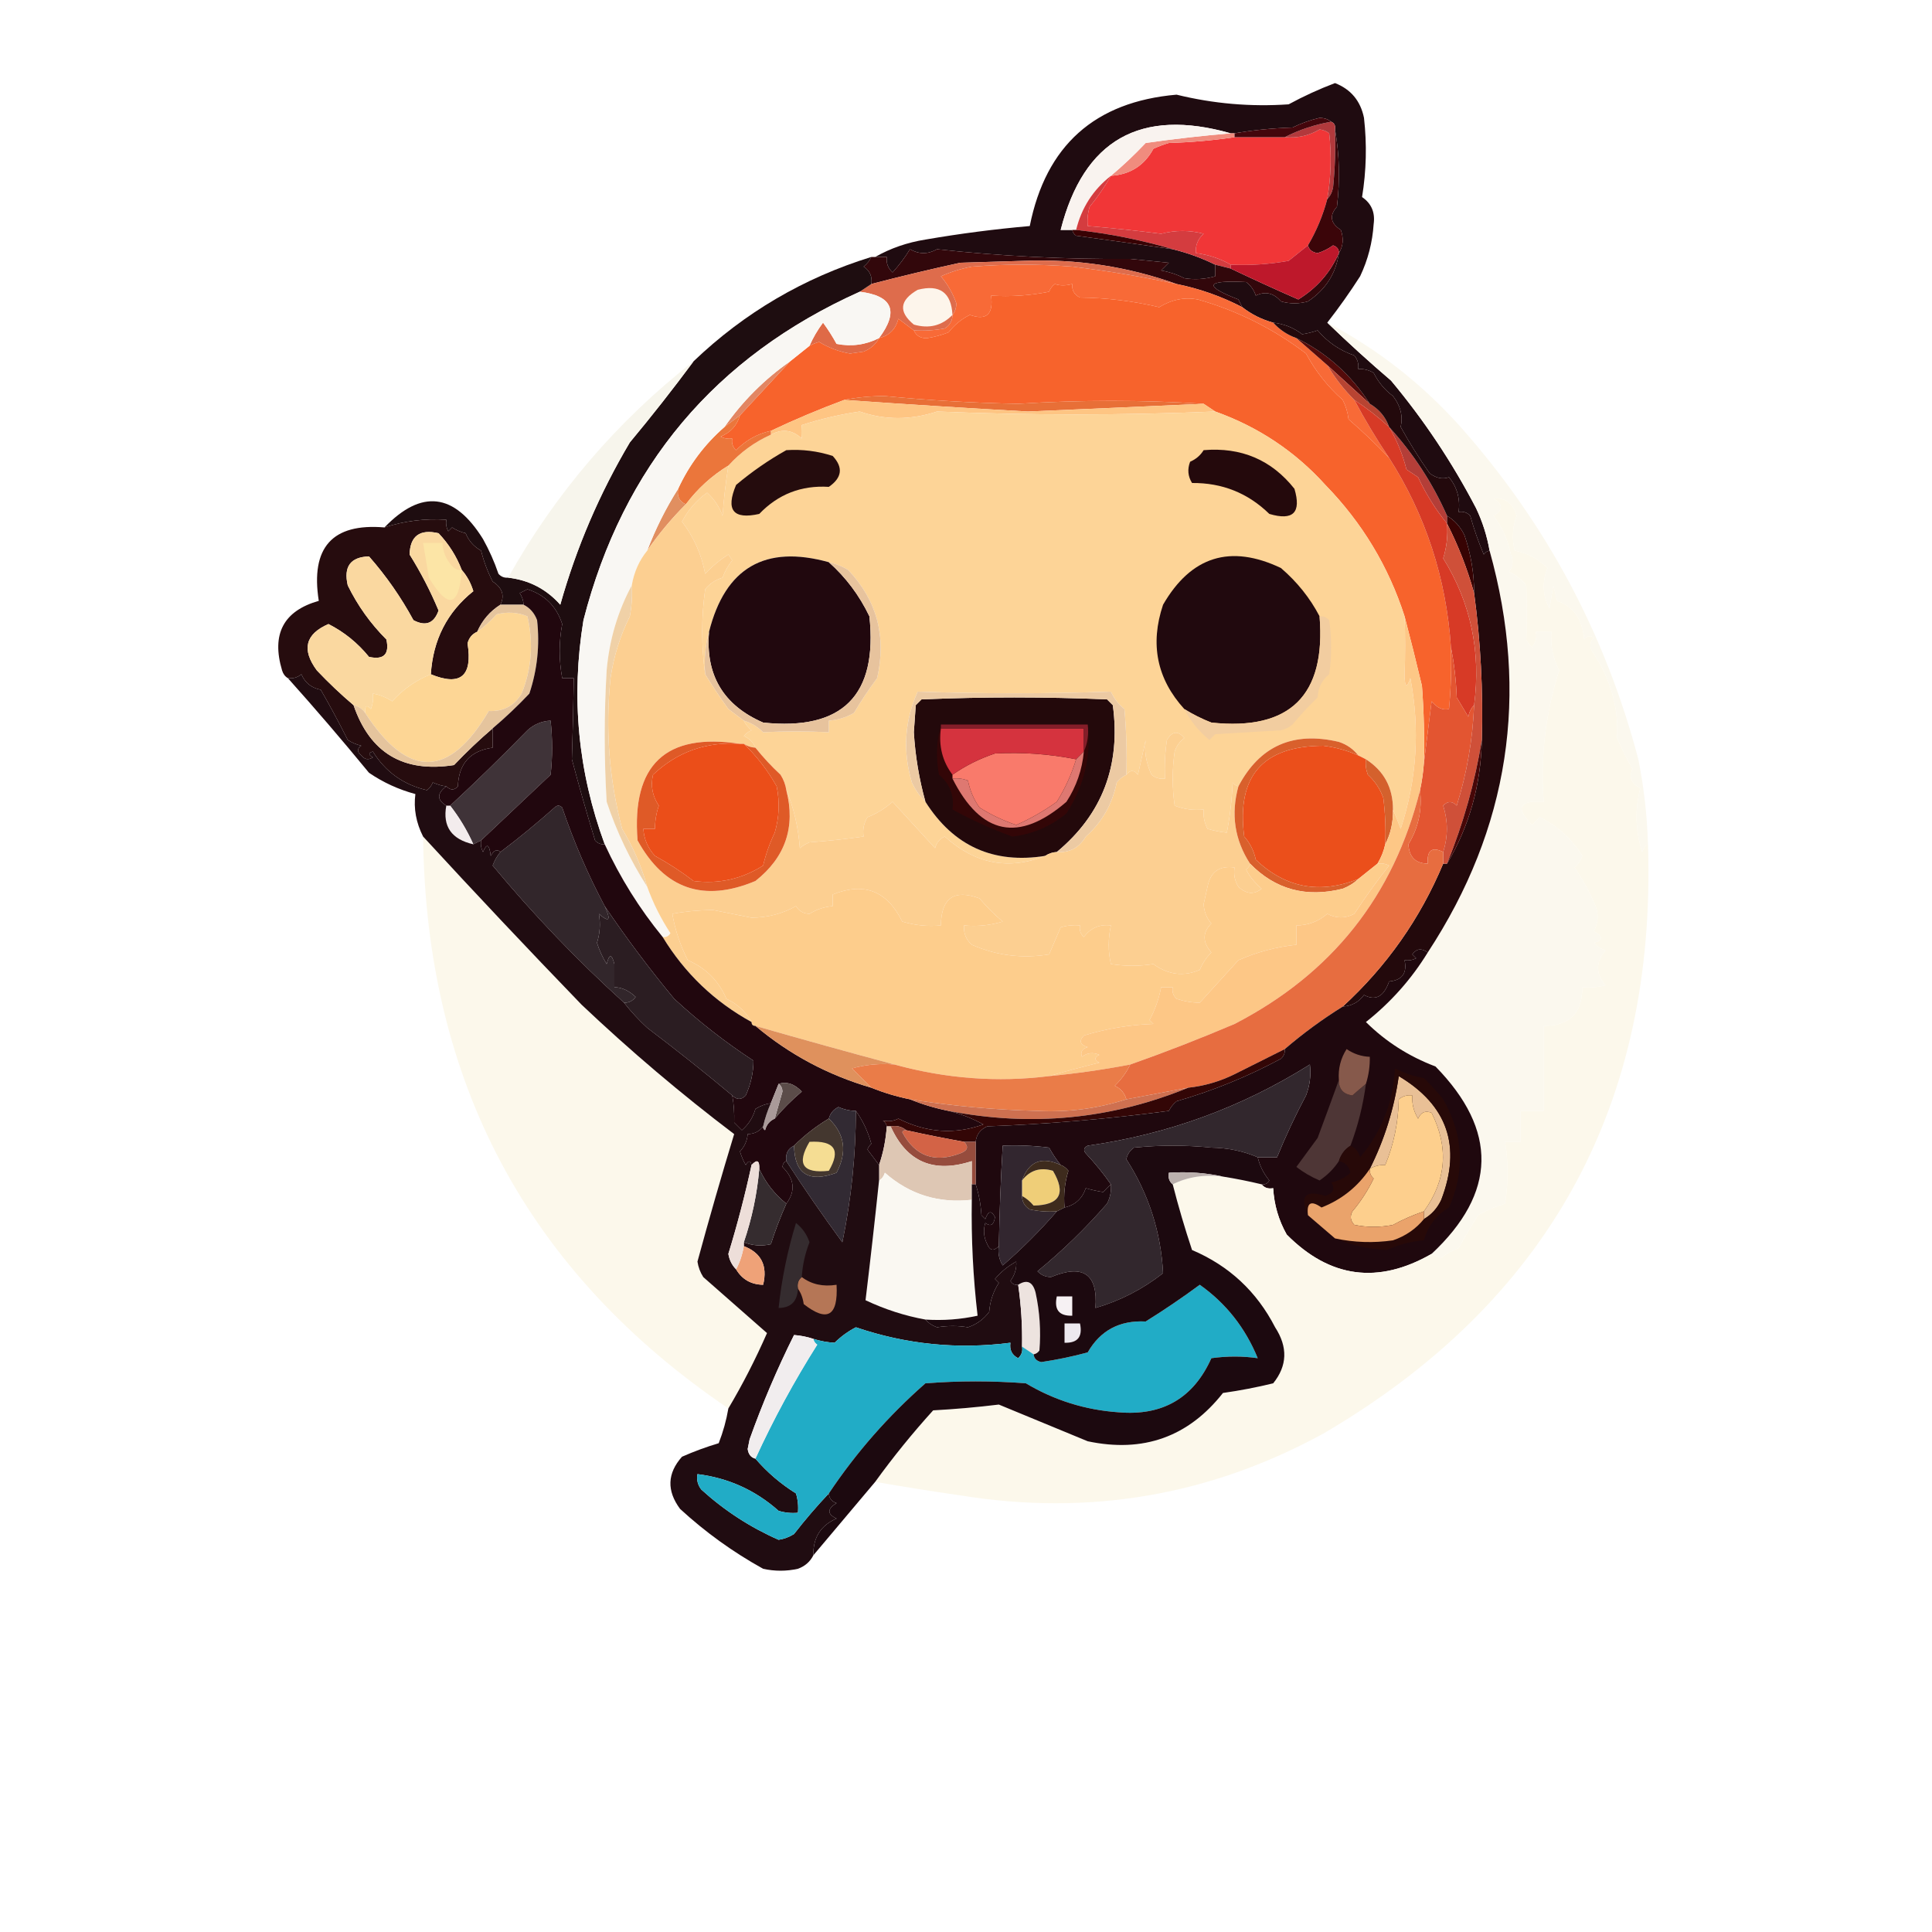<?xml version="1.0" encoding="UTF-8"?>
<!DOCTYPE svg PUBLIC "-//W3C//DTD SVG 1.1//EN" "http://www.w3.org/Graphics/SVG/1.1/DTD/svg11.dtd">
<svg xmlns="http://www.w3.org/2000/svg" version="1.1" width="500px" height="500px" style="shape-rendering:geometricPrecision; text-rendering:geometricPrecision; image-rendering:optimizeQuality; fill-rule:evenodd; clip-rule:evenodd" xmlns:xlink="http://www.w3.org/1999/xlink">

<!-- charcter border         -->
<g><path style="opacity:1" fill="#1f0b10" d="M 343.5,83.5 C 348.805,88.634 354.305,93.634 360,98.5C 368.51,108.684 375.843,119.684 382,131.5C 383.674,135.021 384.84,138.687 385.5,142.5C 384.883,142.611 384.383,142.944 384,143.5C 382.628,140.274 381.462,136.941 380.5,133.5C 379.675,132.614 378.675,132.281 377.5,132.5C 377.938,129.107 377.105,126.107 375,123.5C 373.372,124.097 371.705,123.763 370,122.5C 367.271,118.612 364.771,114.612 362.5,110.5C 363.124,107.676 362.457,105.009 360.5,102.5C 358.367,100.909 356.701,98.909 355.5,96.5C 354.264,95.754 352.93,95.421 351.5,95.5C 351.67,94.178 351.337,93.011 350.5,92C 346.73,90.7 343.563,88.533 341,85.5C 339.699,85.96 338.366,86.293 337,86.5C 334.778,84.806 332.278,83.806 329.5,83.5C 326.55,82.692 323.883,81.358 321.5,79.5C 321.196,78.85 320.863,78.183 320.5,77.5C 311.346,73.961 312.012,72.461 322.5,73C 323.701,73.903 324.535,75.069 325,76.5C 327.444,75.306 329.611,75.806 331.5,78C 333.833,78.667 336.167,78.667 338.5,78C 343.086,74.942 345.753,70.775 346.5,65.5C 347.622,63.712 347.789,61.712 347,59.5C 344.308,57.788 343.974,55.788 346,53.5C 346.821,46.654 346.654,39.987 345.5,33.5C 345.672,32.508 345.338,31.842 344.5,31.5C 343.726,30.853 342.726,30.52 341.5,30.5C 339.091,31.064 336.758,31.897 334.5,33C 329.316,33.174 324.316,33.674 319.5,34.5C 319.167,34.5 318.833,34.5 318.5,34.5C 295.11,27.854 280.443,36.188 274.5,59.5C 275.5,59.5 276.5,59.5 277.5,59.5C 277.611,60.117 277.944,60.617 278.5,61C 286.855,62.132 295.188,63.298 303.5,64.5C 307.395,65.462 311.061,66.796 314.5,68.5C 314.5,69.5 314.5,70.5 314.5,71.5C 311.859,72.263 309.192,72.43 306.5,72C 304.608,71.027 302.608,70.36 300.5,70C 301.167,69.333 301.833,68.667 302.5,68C 299.167,67.667 295.833,67.333 292.5,67C 275.666,67.134 258.999,66.3 242.5,64.5C 240.167,65.833 237.833,65.833 235.5,64.5C 234.18,66.651 232.68,68.651 231,70.5C 229.812,69.437 229.312,68.103 229.5,66.5C 228.5,66.5 227.5,66.5 226.5,66.5C 230.456,64.251 234.789,62.751 239.5,62C 248.453,60.456 257.453,59.289 266.5,58.5C 270.675,37.657 283.342,26.324 304.5,24.5C 314.05,26.845 323.717,27.678 333.5,27C 337.386,24.89 341.386,23.057 345.5,21.5C 349.6,23.105 352.1,26.105 353,30.5C 353.778,37.371 353.612,44.205 352.5,51C 354.922,52.649 355.922,54.982 355.5,58C 355.193,62.727 354.027,67.227 352,71.5C 349.336,75.657 346.503,79.657 343.5,83.5 Z"/></g>

<!-- top pointy -->
<g><path class='comb_color' style="opacity:1" fill="#f13637" d="M 343.5,51.5 C 342.383,55.734 340.716,59.734 338.5,63.5C 336.832,64.844 335.165,66.177 333.5,67.5C 328.544,68.394 323.544,68.727 318.5,68.5C 315.785,66.928 312.785,65.928 309.5,65.5C 309.328,63.508 309.995,61.842 311.5,60.5C 307.872,59.537 304.205,59.537 300.5,60.5C 294.175,59.686 287.842,59.019 281.5,58.5C 281.34,56.801 281.506,55.134 282,53.5C 284.1,50.949 285.933,48.283 287.5,45.5C 292.486,45.17 296.153,42.837 298.5,38.5C 299.795,37.902 301.128,37.402 302.5,37C 308.348,36.827 314.015,36.327 319.5,35.5C 323.833,35.5 328.167,35.5 332.5,35.5C 335.765,35.792 338.765,35.125 341.5,33.5C 342.442,33.608 343.275,33.941 344,34.5C 344.626,40.195 344.459,45.861 343.5,51.5 Z"/></g>

<!-- top pointy -->
<g><path class='comb_color' style="opacity:1" fill="#f08c7e" d="M 318.5,34.5 C 318.833,34.5 319.167,34.5 319.5,34.5C 319.5,34.833 319.5,35.167 319.5,35.5C 314.015,36.327 308.348,36.827 302.5,37C 301.128,37.402 299.795,37.902 298.5,38.5C 296.153,42.837 292.486,45.17 287.5,45.5C 290.604,42.899 293.604,40.066 296.5,37C 303.935,35.941 311.268,35.108 318.5,34.5 Z"/></g>


<!--  -->
<g><path style="opacity:1" fill="#f9f3ef" d="M 318.5,34.5 C 311.268,35.108 303.935,35.941 296.5,37C 293.604,40.066 290.604,42.899 287.5,45.5C 282.889,49.115 279.889,53.782 278.5,59.5C 278.167,59.5 277.833,59.5 277.5,59.5C 276.5,59.5 275.5,59.5 274.5,59.5C 280.443,36.188 295.11,27.854 318.5,34.5 Z"/></g>

<!-- top pointy -->
<g><path class='comb_color' style="opacity:1" fill="#b2393c" d="M 344.5,31.5 C 345.338,31.842 345.672,32.508 345.5,33.5C 345.666,38.511 345.499,43.511 345,48.5C 344.768,49.737 344.268,50.737 343.5,51.5C 344.459,45.861 344.626,40.195 344,34.5C 343.275,33.941 342.442,33.608 341.5,33.5C 338.765,35.125 335.765,35.792 332.5,35.5C 336.233,33.589 340.233,32.256 344.5,31.5 Z"/></g>


<!-- top pointy -->
<g><path class='comb_color' style="opacity:1" fill="#44060c" d="M 344.5,31.5 C 340.233,32.256 336.233,33.589 332.5,35.5C 328.167,35.5 323.833,35.5 319.5,35.5C 319.5,35.167 319.5,34.833 319.5,34.5C 324.316,33.674 329.316,33.174 334.5,33C 336.758,31.897 339.091,31.064 341.5,30.5C 342.726,30.52 343.726,30.853 344.5,31.5 Z"/></g>

<!-- top pointy -->
<g><path class='comb_color' style="opacity:1" fill="#3b0509" d="M 345.5,33.5 C 346.654,39.987 346.821,46.654 346,53.5C 343.974,55.788 344.308,57.788 347,59.5C 347.789,61.712 347.622,63.712 346.5,65.5C 346.53,64.503 346.03,63.836 345,63.5C 343.78,64.388 342.447,65.055 341,65.5C 339.624,65.316 338.791,64.649 338.5,63.5C 340.716,59.734 342.383,55.734 343.5,51.5C 344.268,50.737 344.768,49.737 345,48.5C 345.499,43.511 345.666,38.511 345.5,33.5 Z"/></g>


<!-- top pointy -->
<g><path class='comb_color' style="opacity:1" fill="#d43c3f" d="M 287.5,45.5 C 285.933,48.283 284.1,50.949 282,53.5C 281.506,55.134 281.34,56.801 281.5,58.5C 287.842,59.019 294.175,59.686 300.5,60.5C 304.205,59.537 307.872,59.537 311.5,60.5C 309.995,61.842 309.328,63.508 309.5,65.5C 312.785,65.928 315.785,66.928 318.5,68.5C 318.5,68.833 318.5,69.167 318.5,69.5C 317.167,69.167 315.833,68.833 314.5,68.5C 311.061,66.796 307.395,65.462 303.5,64.5C 295.407,62.106 287.073,60.44 278.5,59.5C 279.889,53.782 282.889,49.115 287.5,45.5 Z"/></g>

<!-- top pointy -->
<g><path class='comb_color' style="opacity:1" fill="#380204" d="M 277.5,59.5 C 277.833,59.5 278.167,59.5 278.5,59.5C 287.073,60.44 295.407,62.106 303.5,64.5C 295.188,63.298 286.855,62.132 278.5,61C 277.944,60.617 277.611,60.117 277.5,59.5 Z"/></g>

<!-- character border -->
<g><path style="opacity:1" fill="#32070b" d="M 314.5,68.5 C 315.833,68.833 317.167,69.167 318.5,69.5C 324.308,72.267 330.141,74.934 336,77.5C 340.785,74.553 344.285,70.553 346.5,65.5C 345.753,70.775 343.086,74.942 338.5,78C 336.167,78.667 333.833,78.667 331.5,78C 329.611,75.806 327.444,75.306 325,76.5C 324.535,75.069 323.701,73.903 322.5,73C 312.012,72.461 311.346,73.961 320.5,77.5C 320.863,78.183 321.196,78.85 321.5,79.5C 316.124,76.708 310.457,74.708 304.5,73.5C 291.846,68.976 278.68,66.976 265,67.5C 259.5,67.667 254,67.833 248.5,68C 240.778,69.681 233.111,71.514 225.5,73.5C 225.773,71.549 225.107,70.049 223.5,69C 224.381,68.292 225.047,67.458 225.5,66.5C 225.833,66.5 226.167,66.5 226.5,66.5C 227.5,66.5 228.5,66.5 229.5,66.5C 229.312,68.103 229.812,69.437 231,70.5C 232.68,68.651 234.18,66.651 235.5,64.5C 237.833,65.833 240.167,65.833 242.5,64.5C 258.999,66.3 275.666,67.134 292.5,67C 295.833,67.333 299.167,67.667 302.5,68C 301.833,68.667 301.167,69.333 300.5,70C 302.608,70.36 304.608,71.027 306.5,72C 309.192,72.43 311.859,72.263 314.5,71.5C 314.5,70.5 314.5,69.5 314.5,68.5 Z"/></g>


<!-- face strip -->
<g><path style="opacity:1" fill="#f86a37" d="M 304.5,73.5 C 310.457,74.708 316.124,76.708 321.5,79.5C 323.883,81.358 326.55,82.692 329.5,83.5C 331.147,85.326 333.147,86.66 335.5,87.5C 338.141,89.804 340.808,92.138 343.5,94.5C 345.458,97.791 347.791,100.792 350.5,103.5C 353.248,108.666 356.248,113.666 359.5,118.5C 356.225,115.061 352.725,111.728 349,108.5C 348.798,106.744 348.298,105.078 347.5,103.5C 343.619,100.075 340.452,96.075 338,91.5C 329.568,85.077 320.235,80.411 310,77.5C 306.543,76.858 303.21,77.524 300,79.5C 293.276,77.917 286.443,77.084 279.5,77C 278.027,76.29 277.36,75.124 277.5,73.5C 275.799,73.966 274.299,73.966 273,73.5C 272.308,74.025 271.808,74.692 271.5,75.5C 266.544,76.494 261.544,76.828 256.5,76.5C 257.133,81.352 255.299,83.019 251,81.5C 248.869,82.54 247.036,84.04 245.5,86C 243.722,86.704 241.888,87.204 240,87.5C 238.301,87.613 237.134,86.947 236.5,85.5C 239.187,85.664 241.854,85.497 244.5,85C 245.823,84.184 246.489,83.017 246.5,81.5C 247.147,80.726 247.48,79.726 247.5,78.5C 246.599,75.929 245.266,73.596 243.5,71.5C 246.062,70.359 248.728,69.526 251.5,69C 260.167,68.333 268.833,68.333 277.5,69C 286.583,70.093 295.583,71.593 304.5,73.5 Z"/></g>

<!-- top pointy -->
<g><path class="comb_color" style="opacity:1" fill="#be182b" d="M 338.5,63.5 C 338.791,64.649 339.624,65.316 341,65.5C 342.447,65.055 343.78,64.388 345,63.5C 346.03,63.836 346.53,64.503 346.5,65.5C 344.285,70.553 340.785,74.553 336,77.5C 330.141,74.934 324.308,72.267 318.5,69.5C 318.5,69.167 318.5,68.833 318.5,68.5C 323.544,68.727 328.544,68.394 333.5,67.5C 335.165,66.177 336.832,64.844 338.5,63.5 Z"/></g>

<!-- face strip -->
<g><path style="opacity:1" fill="#de6c4c" d="M 304.5,73.5 C 295.583,71.593 286.583,70.093 277.5,69C 268.833,68.333 260.167,68.333 251.5,69C 248.728,69.526 246.062,70.359 243.5,71.5C 245.266,73.596 246.599,75.929 247.5,78.5C 247.48,79.726 247.147,80.726 246.5,81.5C 246.489,83.017 245.823,84.184 244.5,85C 241.854,85.497 239.187,85.664 236.5,85.5C 235.185,84.524 233.852,83.524 232.5,82.5C 231.796,85.205 230.129,86.871 227.5,87.5C 232.683,80.543 231.016,76.543 222.5,75.5C 223.5,74.833 224.5,74.167 225.5,73.5C 233.111,71.514 240.778,69.681 248.5,68C 254,67.833 259.5,67.667 265,67.5C 278.68,66.976 291.846,68.976 304.5,73.5 Z"/></g>

<!-- face strip -->
<g><path style="opacity:1" fill="#f7632c" d="M 359.5,118.5 C 368.968,133.332 374.301,149.665 375.5,167.5C 375.666,172.844 375.499,178.177 375,183.5C 373.39,183.87 371.89,183.203 370.5,181.5C 369.833,186.985 369.167,192.319 368.5,197.5C 368.666,190.825 368.5,184.158 368,177.5C 366.548,171.38 365.048,165.38 363.5,159.5C 359.358,146.616 352.525,135.283 343,125.5C 335.152,116.816 325.652,110.483 314.5,106.5C 313.5,105.833 312.5,105.167 311.5,104.5C 295.667,103.49 279.667,103.49 263.5,104.5C 251.971,104.288 240.471,103.621 229,102.5C 225.317,102.501 221.817,102.835 218.5,103.5C 212.062,105.885 205.728,108.552 199.5,111.5C 196.06,112.251 193.06,113.918 190.5,116.5C 189.614,115.675 189.281,114.675 189.5,113.5C 188.448,113.649 187.448,113.483 186.5,113C 189.079,111.924 190.746,110.091 191.5,107.5C 195.833,102.833 200.167,98.167 204.5,93.5C 206.142,92.197 207.809,90.864 209.5,89.5C 210.265,89.077 211.098,88.743 212,88.5C 214.505,90.023 217.171,91.023 220,91.5C 221.167,91.333 222.333,91.167 223.5,91C 225.319,90.26 226.652,89.093 227.5,87.5C 230.129,86.871 231.796,85.205 232.5,82.5C 233.852,83.524 235.185,84.524 236.5,85.5C 237.134,86.947 238.301,87.613 240,87.5C 241.888,87.204 243.722,86.704 245.5,86C 247.036,84.04 248.869,82.54 251,81.5C 255.299,83.019 257.133,81.352 256.5,76.5C 261.544,76.828 266.544,76.494 271.5,75.5C 271.808,74.692 272.308,74.025 273,73.5C 274.299,73.966 275.799,73.966 277.5,73.5C 277.36,75.124 278.027,76.29 279.5,77C 286.443,77.084 293.276,77.917 300,79.5C 303.21,77.524 306.543,76.858 310,77.5C 320.235,80.411 329.568,85.077 338,91.5C 340.452,96.075 343.619,100.075 347.5,103.5C 348.298,105.078 348.798,106.744 349,108.5C 352.725,111.728 356.225,115.061 359.5,118.5 Z"/></g>

<!-- face strip -->
<g><path style="opacity:1" fill="#fdf5eb" d="M 246.5,81.5 C 243.754,84.305 240.421,85.139 236.5,84C 232.473,80.689 232.807,77.689 237.5,75C 243.19,73.53 246.19,75.697 246.5,81.5 Z"/></g>

<!-- face strip -->
<g><path style="opacity:1" fill="#df6a47" d="M 227.5,87.5 C 226.652,89.093 225.319,90.26 223.5,91C 222.333,91.167 221.167,91.333 220,91.5C 217.171,91.023 214.505,90.023 212,88.5C 211.098,88.743 210.265,89.077 209.5,89.5C 210.412,87.405 211.579,85.405 213,83.5C 214.292,85.249 215.458,87.082 216.5,89C 220.357,89.758 224.023,89.258 227.5,87.5 Z"/></g>

<!-- character border -->
<g><path style="opacity:1" fill="#540b0a" d="M 335.5,87.5 C 343.333,91.325 349.666,96.991 354.5,104.5C 350.833,101.167 347.167,97.833 343.5,94.5C 340.808,92.138 338.141,89.804 335.5,87.5 Z"/></g>

<!-- face strip -->
<g><path style="opacity:1" fill="#e28663" d="M 204.5,93.5 C 200.167,98.167 195.833,102.833 191.5,107.5C 190.167,108.5 188.833,109.5 187.5,110.5C 192.167,103.833 197.833,98.167 204.5,93.5 Z"/></g>

<!-- face strip -->
<g><path style="opacity:1" fill="#1e0d10" d="M 225.5,66.5 C 225.047,67.458 224.381,68.292 223.5,69C 225.107,70.049 225.773,71.549 225.5,73.5C 224.5,74.167 223.5,74.833 222.5,75.5C 185.08,92.302 161.247,120.636 151,160.5C 147.742,180.372 149.575,199.706 156.5,218.5C 155.504,218.586 154.671,218.252 154,217.5C 151.874,210.54 149.874,203.54 148,196.5C 148.23,189.529 148.397,182.529 148.5,175.5C 147.5,175.5 146.5,175.5 145.5,175.5C 144.631,170.791 144.631,166.124 145.5,161.5C 144.023,156.937 141.023,153.937 136.5,152.5C 135.833,152.833 135.167,153.167 134.5,153.5C 135.127,154.417 135.461,155.417 135.5,156.5C 133.5,156.5 131.5,156.5 129.5,156.5C 130.665,154.11 129.998,152.11 127.5,150.5C 126.195,147.947 125.195,145.28 124.5,142.5C 122.639,141.472 121.305,139.972 120.5,138C 119.234,137.691 118.067,137.191 117,136.5C 116.667,136.833 116.333,137.167 116,137.5C 115.517,136.552 115.351,135.552 115.5,134.5C 109.996,134.15 104.663,134.817 99.5,136.5C 109.067,126.554 117.567,127.554 125,139.5C 126.608,142.382 127.941,145.382 129,148.5C 129.671,149.252 130.504,149.586 131.5,149.5C 136.894,150.114 141.394,152.447 145,156.5C 149.174,141.678 155.174,127.678 163,114.5C 168.738,107.606 174.238,100.606 179.5,93.5C 192.655,80.918 207.989,71.918 225.5,66.5 Z"/></g>

<!-- face strip -->
<g><path style="opacity:1" fill="#b84432" d="M 343.5,94.5 C 347.167,97.833 350.833,101.167 354.5,104.5C 356.914,105.911 358.581,107.911 359.5,110.5C 356.681,107.925 353.681,105.592 350.5,103.5C 347.791,100.792 345.458,97.791 343.5,94.5 Z"/></g>

<!-- face strip -->
<g><path class="body_color" style="opacity:1" fill="#e86f37" d="M 218.5,103.5 C 221.817,102.835 225.317,102.501 229,102.5C 240.471,103.621 251.971,104.288 263.5,104.5C 279.667,103.49 295.667,103.49 311.5,104.5C 296.337,105.192 281.17,105.859 266,106.5C 250.137,105.62 234.304,104.62 218.5,103.5 Z"/></g>

<!-- shade -->
<g><path style="opacity:1" fill="#fec583" d="M 218.5,103.5 C 234.304,104.62 250.137,105.62 266,106.5C 281.17,105.859 296.337,105.192 311.5,104.5C 312.5,105.167 313.5,105.833 314.5,106.5C 290.488,107.501 266.488,107.501 242.5,106.5C 235.671,108.755 229.005,108.755 222.5,106.5C 217.4,107.252 212.4,108.419 207.5,110C 207.36,111.264 207.36,112.431 207.5,113.5C 205.09,111.232 202.423,110.899 199.5,112.5C 199.5,112.167 199.5,111.833 199.5,111.5C 205.728,108.552 212.062,105.885 218.5,103.5 Z"/></g>

<!-- face -->
<g><path class="body_color"  style="opacity:1" fill="#fdd497" d="M 314.5,106.5 C 325.652,110.483 335.152,116.816 343,125.5C 352.525,135.283 359.358,146.616 363.5,159.5C 363.698,164.401 363.698,169.567 363.5,175C 363.594,177.954 364.094,178.121 365,175.5C 367.519,188.704 366.686,201.704 362.5,214.5C 361.83,212.709 361.163,211.042 360.5,209.5C 360.507,203.845 358.174,199.511 353.5,196.5C 352.833,196.167 352.167,195.833 351.5,195.5C 350.251,193.864 348.584,192.697 346.5,192C 334.678,189.202 326.011,193.036 320.5,203.5C 319.883,203.389 319.383,203.056 319,202.5C 318.828,206.871 318.328,211.204 317.5,215.5C 315.883,215.331 314.216,214.997 312.5,214.5C 311.691,212.929 311.357,211.262 311.5,209.5C 308.881,209.768 306.381,209.435 304,208.5C 303.333,203.833 303.333,199.167 304,194.5C 304.465,193.069 305.299,191.903 306.5,191C 304.863,189.049 303.363,189.216 302,191.5C 301.502,194.817 301.335,198.15 301.5,201.5C 300.178,201.67 299.011,201.337 298,200.5C 296.587,197.369 296.087,194.369 296.5,191.5C 295.833,194.5 295.167,197.5 294.5,200.5C 293.473,199.209 292.473,199.209 291.5,200.5C 291.666,194.824 291.499,189.157 291,183.5C 289.471,182.271 288.304,180.771 287.5,179C 270.84,179.572 254.173,179.572 237.5,179C 234.09,186.579 233.59,194.412 236,202.5C 236.902,204.431 238.069,206.097 239.5,207.5C 246.777,218.973 257.111,223.639 270.5,221.5C 261.027,225.267 252.361,223.6 244.5,216.5C 243.201,217.09 242.368,218.09 242,219.5C 238.326,215.493 234.659,211.493 231,207.5C 229.084,209.209 226.918,210.543 224.5,211.5C 223.548,213.045 223.215,214.712 223.5,216.5C 218.864,217.149 214.198,217.649 209.5,218C 208.584,218.374 207.75,218.874 207,219.5C 206.593,214.06 205.426,209.06 203.5,204.5C 203.291,203.078 202.791,201.745 202,200.5C 199.628,198.297 197.461,195.963 195.5,193.5C 194.993,192.141 193.993,191.141 192.5,190.5C 193.025,189.808 193.692,189.308 194.5,189C 193.619,188.292 192.953,187.458 192.5,186.5C 194.394,187.048 196.06,188.048 197.5,189.5C 203.085,189.209 208.752,189.209 214.5,189.5C 214.5,188.5 214.5,187.5 214.5,186.5C 216.827,186.335 218.993,185.669 221,184.5C 222.816,181.442 224.816,178.442 227,175.5C 229.46,164.73 226.96,155.397 219.5,147.5C 217.925,146.544 216.258,145.877 214.5,145.5C 198.012,140.91 187.679,146.91 183.5,163.5C 182.518,166.962 182.185,170.629 182.5,174.5C 181.476,167.179 181.476,159.846 182.5,152.5C 183.655,151.05 185.155,150.05 187,149.5C 187.585,147.871 188.419,146.371 189.5,145C 189.167,144.5 188.833,144 188.5,143.5C 186.291,144.92 184.291,146.587 182.5,148.5C 181.559,143.501 179.559,139.001 176.5,135C 178.096,131.952 180.263,129.452 183,127.5C 184.83,129.158 186.164,131.158 187,133.5C 187.295,129.295 187.795,124.962 188.5,120.5C 191.601,117.067 195.268,114.4 199.5,112.5C 202.423,110.899 205.09,111.232 207.5,113.5C 207.36,112.431 207.36,111.264 207.5,110C 212.4,108.419 217.4,107.252 222.5,106.5C 229.005,108.755 235.671,108.755 242.5,106.5C 266.488,107.501 290.488,107.501 314.5,106.5 Z"/></g>

<!-- face strip -->
<g><path style="opacity:1" fill="#eb763b" d="M 191.5,107.5 C 190.746,110.091 189.079,111.924 186.5,113C 187.448,113.483 188.448,113.649 189.5,113.5C 189.281,114.675 189.614,115.675 190.5,116.5C 193.06,113.918 196.06,112.251 199.5,111.5C 199.5,111.833 199.5,112.167 199.5,112.5C 195.268,114.4 191.601,117.067 188.5,120.5C 184.229,123.101 180.563,126.434 177.5,130.5C 175.824,129.817 175.157,128.483 175.5,126.5C 178.353,120.313 182.353,114.979 187.5,110.5C 188.833,109.5 190.167,108.5 191.5,107.5 Z"/></g>

<!-- right eye brow -->
<g><path style="opacity:1" fill="#24090c" d="M 311.5,116.5 C 321.233,115.68 329.066,119.013 335,126.5C 336.833,132.667 334.667,134.833 328.5,133C 322.964,127.597 316.298,124.931 308.5,125C 307.424,123.274 307.257,121.441 308,119.5C 309.518,118.837 310.685,117.837 311.5,116.5 Z"/></g>

<!--  -->
<g><path style="opacity:1" fill="#f7f5ec" d="M 179.5,93.5 C 174.238,100.606 168.738,107.606 163,114.5C 155.174,127.678 149.174,141.678 145,156.5C 141.394,152.447 136.894,150.114 131.5,149.5C 143.772,127.612 159.772,108.945 179.5,93.5 Z"/></g>


<!-- left eye brow -->
<g><path style="opacity:1" fill="#250c0d" d="M 203.5,116.5 C 207.605,116.234 211.605,116.734 215.5,118C 218.265,120.966 217.932,123.633 214.5,126C 207.392,125.557 201.392,127.89 196.5,133C 189.751,134.517 187.751,132.017 190.5,125.5C 194.599,122.052 198.932,119.052 203.5,116.5 Z"/></g>

<!-- face strip  -->
<g><path style="opacity:1" fill="#b43e38" d="M 359.5,110.5 C 365.769,117.38 370.769,125.047 374.5,133.5C 374.5,134.167 374.5,134.833 374.5,135.5C 371.551,131.887 369.051,127.887 367,123.5C 366,122.833 365,122.167 364,121.5C 363.02,117.604 361.52,113.938 359.5,110.5 Z"/></g>

<!-- face strip -->
<g><path style="opacity:1" fill="#e18f60" d="M 175.5,126.5 C 175.157,128.483 175.824,129.817 177.5,130.5C 173.76,134.233 170.427,138.233 167.5,142.5C 169.638,136.891 172.304,131.558 175.5,126.5 Z"/></g>

<!-- face strip-->
<g><path style="opacity:1" fill="#d73a26" d="M 350.5,103.5 C 353.681,105.592 356.681,107.925 359.5,110.5C 361.52,113.938 363.02,117.604 364,121.5C 365,122.167 366,122.833 367,123.5C 369.051,127.887 371.551,131.887 374.5,135.5C 374.74,138.579 374.407,141.579 373.5,144.5C 380.648,155.999 383.314,168.665 381.5,182.5C 380.732,183.263 380.232,184.263 380,185.5C 379,183.833 378,182.167 377,180.5C 376.825,175.981 376.325,171.647 375.5,167.5C 374.301,149.665 368.968,133.332 359.5,118.5C 356.248,113.666 353.248,108.666 350.5,103.5 Z"/></g>

<!-- character border -->
<g><path style="opacity:1" fill="#370303" d="M 374.5,133.5 C 376.433,134.642 377.933,136.308 379,138.5C 380.673,143.363 381.506,148.363 381.5,153.5C 379.775,147.269 377.442,141.269 374.5,135.5C 374.5,134.833 374.5,134.167 374.5,133.5 Z"/></g>



<g><path style="opacity:1" fill="#f9f7f3" d="M 222.5,75.5 C 231.016,76.543 232.683,80.543 227.5,87.5C 224.023,89.258 220.357,89.758 216.5,89C 215.458,87.082 214.292,85.249 213,83.5C 211.579,85.405 210.412,87.405 209.5,89.5C 207.809,90.864 206.142,92.197 204.5,93.5C 197.833,98.167 192.167,103.833 187.5,110.5C 182.353,114.979 178.353,120.313 175.5,126.5C 172.304,131.558 169.638,136.891 167.5,142.5C 165.416,145.053 164.083,148.053 163.5,151.5C 159.859,158.269 157.692,165.602 157,173.5C 156.333,184.833 156.333,196.167 157,207.5C 159.611,215.327 163.111,222.66 167.5,229.5C 169.002,233.692 171.002,237.692 173.5,241.5C 173.043,242.298 172.376,242.631 171.5,242.5C 165.499,235.173 160.499,227.173 156.5,218.5C 149.575,199.706 147.742,180.372 151,160.5C 161.247,120.636 185.08,92.302 222.5,75.5 Z"/></g>

<!--  -->
<g><path style="opacity:1" fill="#fbf8ee" d="M 343.5,83.5 C 356.538,90.353 368.038,99.353 378,110.5C 400.131,135.423 415.464,164.09 424,196.5C 425.444,203.77 426.277,211.104 426.5,218.5C 425.778,218.918 425.278,219.584 425,220.5C 423.24,215.032 423.073,209.532 424.5,204C 422.167,202.757 421.5,201.091 422.5,199C 421.02,196.441 419.687,193.774 418.5,191C 418.939,182.95 416.773,175.45 412,168.5C 411.316,167.216 411.483,166.049 412.5,165C 411.551,164.383 410.718,164.549 410,165.5C 409.518,160.248 407.185,156.914 403,155.5C 402.667,154.167 402.333,152.833 402,151.5C 401.667,153.5 401.333,155.5 401,157.5C 399.217,154.108 399.051,150.608 400.5,147C 398.121,144.616 395.287,143.116 392,142.5C 391.259,139.438 391.425,136.438 392.5,133.5C 391.658,130.262 389.658,128.762 386.5,129C 389.044,130.563 389.044,132.063 386.5,133.5C 388.659,136.176 390.159,139.509 391,143.5C 391.72,145.112 391.554,146.612 390.5,148C 392.286,148.785 393.786,149.951 395,151.5C 395.164,156.179 395.164,160.845 395,165.5C 395.308,166.308 395.808,166.975 396.5,167.5C 397.429,166.311 397.762,164.978 397.5,163.5C 398.833,163.5 400.167,163.5 401.5,163.5C 401.215,167.025 401.881,170.358 403.5,173.5C 399.978,184.507 398.645,195.84 399.5,207.5C 393.094,207.072 392.094,209.072 396.5,213.5C 397.167,212.833 397.833,212.167 398.5,211.5C 403.116,213.782 406.783,217.116 409.5,221.5C 409.081,222.672 408.415,223.672 407.5,224.5C 409.42,227.339 411.087,230.339 412.5,233.5C 413.777,236.034 413.777,238.534 412.5,241C 414.891,242.309 414.891,243.309 412.5,244C 413.328,244.915 414.328,245.581 415.5,246C 412.918,248.958 412.918,251.958 415.5,255C 413.527,255.495 411.527,255.662 409.5,255.5C 409.5,262.167 406.167,265.5 399.5,265.5C 399.5,272.833 399.5,280.167 399.5,287.5C 397.5,287.5 395.5,287.5 393.5,287.5C 393.5,290.167 393.5,292.833 393.5,295.5C 392.167,295.5 390.833,295.5 389.5,295.5C 390.364,300.734 390.364,306.067 389.5,311.5C 387.092,312.201 384.758,313.201 382.5,314.5C 380.737,317.305 379.07,320.138 377.5,323C 375.871,323.585 374.371,324.419 373,325.5C 372.098,325.257 371.265,324.923 370.5,324.5C 387.358,308.723 387.692,292.556 371.5,276C 364.615,273.4 358.615,269.567 353.5,264.5C 359.941,259.398 365.274,253.398 369.5,246.5C 390.566,214.38 395.899,179.714 385.5,142.5C 384.84,138.687 383.674,135.021 382,131.5C 375.843,119.684 368.51,108.684 360,98.5C 354.305,93.634 348.805,88.634 343.5,83.5 Z"/></g>

<!-- character border -->
<g><path style="opacity:1" fill="#260c0e" d="M 129.5,156.5 C 126.787,158.214 124.787,160.547 123.5,163.5C 122.21,164.058 121.377,165.058 121,166.5C 122.353,174.996 119.187,177.663 111.5,174.5C 112.063,165.579 115.73,158.412 122.5,153C 121.86,150.88 120.86,149.046 119.5,147.5C 118.147,143.968 116.147,140.801 113.5,138C 108.647,136.87 106.147,138.704 106,143.5C 108.912,148.158 111.412,152.991 113.5,158C 112.325,161.337 110.159,162.171 107,160.5C 103.783,154.563 99.949,149.063 95.5,144C 90.704,144.147 88.87,146.647 90,151.5C 92.557,156.723 95.891,161.39 100,165.5C 100.825,169.336 99.325,170.836 95.5,170C 92.568,166.395 89.068,163.561 85,161.5C 79.016,164.101 78.016,168.101 82,173.5C 85.036,176.704 88.203,179.704 91.5,182.5C 95.744,194.884 104.411,200.051 117.5,198C 120.703,194.629 124.036,191.462 127.5,188.5C 127.5,190.167 127.5,191.833 127.5,193.5C 121.723,194.28 118.723,197.613 118.5,203.5C 117.575,204.562 116.575,204.562 115.5,203.5C 114.502,203.413 113.335,203.08 112,202.5C 111.692,203.308 111.192,203.975 110.5,204.5C 104.437,203.101 99.77,199.767 96.5,194.5C 95.304,194.846 95.304,195.346 96.5,196C 95.365,196.749 94.365,196.583 93.5,195.5C 92.359,194.575 92.359,193.741 93.5,193C 92.234,192.691 91.067,192.191 90,191.5C 87.597,186.732 85.263,182.399 83,178.5C 80.602,178.042 78.936,176.708 78,174.5C 76.989,175.337 75.822,175.67 74.5,175.5C 73.778,175.082 73.278,174.416 73,173.5C 70.198,164.095 73.364,158.095 82.5,155.5C 80.326,141.687 85.993,135.353 99.5,136.5C 104.663,134.817 109.996,134.15 115.5,134.5C 115.351,135.552 115.517,136.552 116,137.5C 116.333,137.167 116.667,136.833 117,136.5C 118.067,137.191 119.234,137.691 120.5,138C 121.305,139.972 122.639,141.472 124.5,142.5C 125.195,145.28 126.195,147.947 127.5,150.5C 129.998,152.11 130.665,154.11 129.5,156.5 Z"/></g>

<!-- cornea right -->
<g><path style="opacity:1" fill="#21090e" d="M 341.5,159.5 C 343.175,179.993 333.841,189.159 313.5,187C 311.047,186.041 308.714,184.874 306.5,183.5C 299.405,175.706 297.571,166.706 301,156.5C 308.255,143.955 318.422,140.788 331.5,147C 335.694,150.598 339.028,154.765 341.5,159.5 Z"/></g>

<!-- pupil; right -->
<g><path class="eye_color" style="opacity:1" fill="" d="M 316.5,151.5 C 326.808,151.61 329.975,156.277 326,165.5C 320.162,170.041 315.495,169.041 312,162.5C 310.776,157.626 312.276,153.959 316.5,151.5 Z"/></g>

<!-- character border -->
<g><path style="opacity:1" fill="#23090c" d="M 329.5,83.5 C 332.278,83.806 334.778,84.806 337,86.5C 338.366,86.293 339.699,85.96 341,85.5C 343.563,88.533 346.73,90.7 350.5,92C 351.337,93.011 351.67,94.178 351.5,95.5C 352.93,95.421 354.264,95.754 355.5,96.5C 356.701,98.909 358.367,100.909 360.5,102.5C 362.457,105.009 363.124,107.676 362.5,110.5C 364.771,114.612 367.271,118.612 370,122.5C 371.705,123.763 373.372,124.097 375,123.5C 377.105,126.107 377.938,129.107 377.5,132.5C 378.675,132.281 379.675,132.614 380.5,133.5C 381.462,136.941 382.628,140.274 384,143.5C 384.383,142.944 384.883,142.611 385.5,142.5C 395.899,179.714 390.566,214.38 369.5,246.5C 367.897,245.323 366.564,245.489 365.5,247C 365.833,247.333 366.167,247.667 366.5,248C 365.552,248.483 364.552,248.649 363.5,248.5C 364.21,251.86 362.876,253.693 359.5,254C 358.143,257.933 355.976,259.1 353,257.5C 351.654,259.342 349.821,260.342 347.5,260.5C 358.885,250.059 367.552,237.726 373.5,223.5C 373.833,223.5 374.167,223.5 374.5,223.5C 380.245,213.853 383.245,203.187 383.5,191.5C 383.857,178.765 383.19,166.098 381.5,153.5C 381.506,148.363 380.673,143.363 379,138.5C 377.933,136.308 376.433,134.642 374.5,133.5C 370.769,125.047 365.769,117.38 359.5,110.5C 358.581,107.911 356.914,105.911 354.5,104.5C 349.666,96.991 343.333,91.325 335.5,87.5C 333.147,86.66 331.147,85.326 329.5,83.5 Z"/></g>

<!-- cornea left -->
<g><path style="opacity:1" fill="#21080e" d="M 214.5,145.5 C 218.903,149.415 222.403,154.081 225,159.5C 227.188,179.979 218.021,189.145 197.5,187C 187.209,182.537 182.542,174.704 183.5,163.5C 187.679,146.91 198.012,140.91 214.5,145.5 Z"/></g>

<!-- pupil left -->
<g><path class="eye_color" style="opacity:1" fill="" d="M 200.5,151.5 C 210.863,151.656 214.03,156.323 210,165.5C 199.342,170.828 194.675,167.494 196,155.5C 197.397,153.93 198.897,152.596 200.5,151.5 Z"/></g>

<!-- hand -->
<g><path style="opacity:1" fill="#fad8a0" d="M 119.5,147.5 C 120.86,149.046 121.86,150.88 122.5,153C 115.73,158.412 112.063,165.579 111.5,174.5C 107.608,176.062 104.275,178.395 101.5,181.5C 99.944,180.453 98.277,179.786 96.5,179.5C 96.657,180.873 96.49,182.207 96,183.5C 94.893,182.288 94.393,182.621 94.5,184.5C 93.778,183.449 92.778,182.782 91.5,182.5C 88.203,179.704 85.036,176.704 82,173.5C 78.016,168.101 79.016,164.101 85,161.5C 89.068,163.561 92.568,166.395 95.5,170C 99.325,170.836 100.825,169.336 100,165.5C 95.891,161.39 92.557,156.723 90,151.5C 88.87,146.647 90.704,144.147 95.5,144C 99.949,149.063 103.783,154.563 107,160.5C 110.159,162.171 112.325,161.337 113.5,158C 111.412,152.991 108.912,148.158 106,143.5C 106.147,138.704 108.647,136.87 113.5,138C 116.147,140.801 118.147,143.968 119.5,147.5 Z"/></g>

<!--  -->
<g><path style="opacity:1" fill="#fce5a6" d="M 119.5,147.5 C 118.814,157.117 115.98,157.784 111,149.5C 110.498,146.487 109.998,143.487 109.5,140.5C 111.167,140.5 112.833,140.5 114.5,140.5C 114.608,142.783 115.441,144.783 117,146.5C 117.671,147.252 118.504,147.586 119.5,147.5 Z"/></g>

<!-- left eye border -->
<g><path style="opacity:1" fill="#e7c39d" d="M 214.5,145.5 C 216.258,145.877 217.925,146.544 219.5,147.5C 226.96,155.397 229.46,164.73 227,175.5C 224.816,178.442 222.816,181.442 221,184.5C 218.993,185.669 216.827,186.335 214.5,186.5C 214.5,187.5 214.5,188.5 214.5,189.5C 208.752,189.209 203.085,189.209 197.5,189.5C 196.06,188.048 194.394,187.048 192.5,186.5C 191.185,185.524 189.852,184.524 188.5,183.5C 186.308,180.475 184.308,177.475 182.5,174.5C 182.185,170.629 182.518,166.962 183.5,163.5C 182.542,174.704 187.209,182.537 197.5,187C 218.021,189.145 227.188,179.979 225,159.5C 222.403,154.081 218.903,149.415 214.5,145.5 Z"/></g>

<!-- hand -->
<g><path style="opacity:1" fill="#fdd695" d="M 94.5,184.5 C 94.393,182.621 94.893,182.288 96,183.5C 96.49,182.207 96.657,180.873 96.5,179.5C 98.277,179.786 99.944,180.453 101.5,181.5C 104.275,178.395 107.608,176.062 111.5,174.5C 119.187,177.663 122.353,174.996 121,166.5C 121.377,165.058 122.21,164.058 123.5,163.5C 125.25,162.258 126.917,160.758 128.5,159C 131.23,158.272 133.897,158.438 136.5,159.5C 138.096,166.406 137.596,173.073 135,179.5C 133.066,182.688 130.232,184.188 126.5,184C 116.29,201.435 105.623,201.602 94.5,184.5 Z"/></g>


<!--  -->
<g><path style="opacity:1" fill="#f2cda0" d="M 341.5,159.5 C 342.496,159.414 343.329,159.748 344,160.5C 344.667,165.167 344.667,169.833 344,174.5C 342.129,175.997 341.129,177.997 341,180.5C 338.691,182.73 336.524,185.063 334.5,187.5C 333.624,188.251 332.624,188.751 331.5,189C 325.833,189.333 320.167,189.667 314.5,190C 314,190.5 313.5,191 313,191.5C 310.248,189.254 308.082,186.588 306.5,183.5C 308.714,184.874 311.047,186.041 313.5,187C 333.841,189.159 343.175,179.993 341.5,159.5 Z"/></g>

<!-- mouth border -->
<g><path  style="opacity:1" fill="#23090b" d="M 273.5,220.5 C 272.391,220.557 271.391,220.89 270.5,221.5C 257.111,223.639 246.777,218.973 239.5,207.5C 237.864,201.62 236.864,195.62 236.5,189.5C 236.667,187.167 236.833,184.833 237,182.5C 237.5,182 238,181.5 238.5,181C 254.5,180.333 270.5,180.333 286.5,181C 287,181.5 287.5,182 288,182.5C 290.1,198.061 285.267,210.728 273.5,220.5 Z"/></g>


<!-- face -->
<g><path class="body_color" style="opacity:1" fill="#fccf91" d="M 188.5,120.5 C 187.795,124.962 187.295,129.295 187,133.5C 186.164,131.158 184.83,129.158 183,127.5C 180.263,129.452 178.096,131.952 176.5,135C 179.559,139.001 181.559,143.501 182.5,148.5C 184.291,146.587 186.291,144.92 188.5,143.5C 188.833,144 189.167,144.5 189.5,145C 188.419,146.371 187.585,147.871 187,149.5C 185.155,150.05 183.655,151.05 182.5,152.5C 181.476,159.846 181.476,167.179 182.5,174.5C 184.308,177.475 186.308,180.475 188.5,183.5C 189.852,184.524 191.185,185.524 192.5,186.5C 192.953,187.458 193.619,188.292 194.5,189C 193.692,189.308 193.025,189.808 192.5,190.5C 193.993,191.141 194.993,192.141 195.5,193.5C 194.391,193.443 193.391,193.11 192.5,192.5C 192.167,192.5 191.833,192.5 191.5,192.5C 172.282,189.558 163.449,197.892 165,217.5C 171.948,230.117 182.114,233.617 195.5,228C 203.263,221.878 205.929,214.045 203.5,204.5C 205.426,209.06 206.593,214.06 207,219.5C 207.75,218.874 208.584,218.374 209.5,218C 214.198,217.649 218.864,217.149 223.5,216.5C 223.215,214.712 223.548,213.045 224.5,211.5C 226.918,210.543 229.084,209.209 231,207.5C 234.659,211.493 238.326,215.493 242,219.5C 242.368,218.09 243.201,217.09 244.5,216.5C 252.361,223.6 261.027,225.267 270.5,221.5C 271.391,220.89 272.391,220.557 273.5,220.5C 276.785,220.731 279.285,219.397 281,216.5C 285.191,212.794 287.858,208.127 289,202.5C 289.708,201.619 290.542,200.953 291.5,200.5C 292.473,199.209 293.473,199.209 294.5,200.5C 295.167,197.5 295.833,194.5 296.5,191.5C 296.087,194.369 296.587,197.369 298,200.5C 299.011,201.337 300.178,201.67 301.5,201.5C 301.335,198.15 301.502,194.817 302,191.5C 303.363,189.216 304.863,189.049 306.5,191C 305.299,191.903 304.465,193.069 304,194.5C 303.333,199.167 303.333,203.833 304,208.5C 306.381,209.435 308.881,209.768 311.5,209.5C 311.357,211.262 311.691,212.929 312.5,214.5C 314.216,214.997 315.883,215.331 317.5,215.5C 318.328,211.204 318.828,206.871 319,202.5C 319.383,203.056 319.883,203.389 320.5,203.5C 318.513,210.687 319.513,217.354 323.5,223.5C 323.389,224.117 323.056,224.617 322.5,225C 323.204,226.571 324.537,228.238 326.5,230C 324.542,231.579 322.542,231.412 320.5,229.5C 319.548,227.955 319.215,226.288 319.5,224.5C 315.588,223.956 313.255,225.623 312.5,229.5C 312.167,231 311.833,232.5 311.5,234C 311.629,235.981 312.296,237.647 313.5,239C 311.165,241.303 311.165,243.803 313.5,246.5C 312.184,247.807 311.184,249.307 310.5,251C 306.326,252.795 302.326,252.295 298.5,249.5C 294.898,250.077 291.232,250.077 287.5,249.5C 286.753,246.247 286.753,242.914 287.5,239.5C 284.579,239.146 282.246,240.146 280.5,242.5C 279.614,241.675 279.281,240.675 279.5,239.5C 277.801,239.34 276.134,239.506 274.5,240C 273.5,242.333 272.5,244.667 271.5,247C 264.548,248.131 257.881,247.298 251.5,244.5C 249.995,243.158 249.328,241.492 249.5,239.5C 252.898,239.82 256.232,239.487 259.5,238.5C 257.33,236.667 255.33,234.667 253.5,232.5C 246.925,230.065 243.592,232.399 243.5,239.5C 240.102,239.82 236.768,239.487 233.5,238.5C 229.597,230.542 223.597,228.209 215.5,231.5C 215.5,232.5 215.5,233.5 215.5,234.5C 213.325,234.682 211.325,235.349 209.5,236.5C 207.971,236.471 206.804,235.804 206,234.5C 202.537,236.46 198.704,237.46 194.5,237.5C 191.167,236.833 187.833,236.167 184.5,235.5C 180.602,235.564 177.102,235.897 174,236.5C 174.706,240.634 176.039,244.634 178,248.5C 182.667,250.5 186,253.833 188,258.5C 190.816,259.799 192.982,261.799 194.5,264.5C 184.903,259.238 177.237,251.905 171.5,242.5C 172.376,242.631 173.043,242.298 173.5,241.5C 171.002,237.692 169.002,233.692 167.5,229.5C 166.012,224.201 163.845,219.201 161,214.5C 157.636,201.717 156.636,188.717 158,175.5C 158.823,169.861 160.49,164.528 163,159.5C 163.497,156.854 163.664,154.187 163.5,151.5C 164.083,148.053 165.416,145.053 167.5,142.5C 170.427,138.233 173.76,134.233 177.5,130.5C 180.563,126.434 184.229,123.101 188.5,120.5 Z"/></g>

<!-- face shade -->
<g><path class="body_color" style="opacity:1" fill="#f0d1a7" d="M 163.5,151.5 C 163.664,154.187 163.497,156.854 163,159.5C 160.49,164.528 158.823,169.861 158,175.5C 156.636,188.717 157.636,201.717 161,214.5C 163.845,219.201 166.012,224.201 167.5,229.5C 163.111,222.66 159.611,215.327 157,207.5C 156.333,196.167 156.333,184.833 157,173.5C 157.692,165.602 159.859,158.269 163.5,151.5 Z"/></g>

<!-- hand shade -->
<g><path style="opacity:1" fill="#e5c49d" d="M 129.5,156.5 C 131.5,156.5 133.5,156.5 135.5,156.5C 137.144,157.316 138.31,158.65 139,160.5C 139.719,166.973 139.053,173.306 137,179.5C 133.938,182.732 130.771,185.732 127.5,188.5C 124.036,191.462 120.703,194.629 117.5,198C 104.411,200.051 95.744,194.884 91.5,182.5C 92.778,182.782 93.778,183.449 94.5,184.5C 105.623,201.602 116.29,201.435 126.5,184C 130.232,184.188 133.066,182.688 135,179.5C 137.596,173.073 138.096,166.406 136.5,159.5C 133.897,158.438 131.23,158.272 128.5,159C 126.917,160.758 125.25,162.258 123.5,163.5C 124.787,160.547 126.787,158.214 129.5,156.5 Z"/></g>

<!-- material -->
<g><path style="opacity:1" fill="#3f3338" d="M 124.5,217.5 C 123.833,217.833 123.167,218.167 122.5,218.5C 120.89,214.9 118.89,211.566 116.5,208.5C 123.242,202.254 129.908,195.754 136.5,189C 138.217,187.441 140.217,186.608 142.5,186.5C 143.016,191.229 143.016,195.896 142.5,200.5C 136.468,206.174 130.468,211.84 124.5,217.5 Z"/></g>

<!-- mouth shade -->
<g><path style="opacity:1" fill="#eccaa3" d="M 291.5,200.5 C 290.542,200.953 289.708,201.619 289,202.5C 287.858,208.127 285.191,212.794 281,216.5C 279.285,219.397 276.785,220.731 273.5,220.5C 285.267,210.728 290.1,198.061 288,182.5C 287.5,182 287,181.5 286.5,181C 270.5,180.333 254.5,180.333 238.5,181C 238,181.5 237.5,182 237,182.5C 236.833,184.833 236.667,187.167 236.5,189.5C 236.864,195.62 237.864,201.62 239.5,207.5C 238.069,206.097 236.902,204.431 236,202.5C 233.59,194.412 234.09,186.579 237.5,179C 254.173,179.572 270.84,179.572 287.5,179C 288.304,180.771 289.471,182.271 291,183.5C 291.499,189.157 291.666,194.824 291.5,200.5 Z"/></g>

<!-- face strip -->
<g><path  style="opacity:1" fill="#e35531" d="M 375.5,167.5 C 376.325,171.647 376.825,175.981 377,180.5C 378,182.167 379,183.833 380,185.5C 380.232,184.263 380.732,183.263 381.5,182.5C 381.121,191.469 379.621,200.135 377,208.5C 375.817,207.269 374.651,207.269 373.5,208.5C 374.76,212.498 374.76,216.498 373.5,220.5C 370.6,219.046 369.267,220.046 369.5,223.5C 366.344,223.471 364.678,221.804 364.5,218.5C 367.091,214.236 368.091,209.569 367.5,204.5C 367.993,202.194 368.326,199.861 368.5,197.5C 369.167,192.319 369.833,186.985 370.5,181.5C 371.89,183.203 373.39,183.87 375,183.5C 375.499,178.177 375.666,172.844 375.5,167.5 Z"/></g>

<!--  -->
<g><path style="opacity:1" fill="#330607" d="M 243.5,187.5 C 243.5,187.833 243.5,188.167 243.5,188.5C 242.886,193.032 243.886,197.032 246.5,200.5C 246.5,200.833 246.5,201.167 246.5,201.5C 253.866,216.129 263.7,218.129 276,207.5C 278.576,203.525 280.076,199.192 280.5,194.5C 281.468,192.393 281.802,190.059 281.5,187.5C 282.432,195.643 280.599,203.31 276,210.5C 271.91,213.879 267.243,215.879 262,216.5C 256.567,214.529 251.4,212.196 246.5,209.5C 247,205.836 245.833,202.836 243,200.5C 242.186,195.98 242.353,191.646 243.5,187.5 Z"/></g>

<!-- tongue -->
<g><path class="mouth_color" style="opacity:1" fill="#f97a6b" d="M 278.5,196.5 C 277.339,200.349 275.673,204.015 273.5,207.5C 270.206,209.865 266.706,211.865 263,213.5C 259.676,212.389 256.51,210.889 253.5,209C 252.009,206.903 251.009,204.57 250.5,202C 249.207,201.51 247.873,201.343 246.5,201.5C 246.5,201.167 246.5,200.833 246.5,200.5C 249.861,198.153 253.528,196.319 257.5,195C 264.554,194.619 271.554,195.119 278.5,196.5 Z"/></g>

<!-- mouth  -->
<g><path  style="opacity:1" fill="#d5333e" d="M 243.5,188.5 C 255.833,188.5 268.167,188.5 280.5,188.5C 280.5,190.5 280.5,192.5 280.5,194.5C 279.833,195.167 279.167,195.833 278.5,196.5C 271.554,195.119 264.554,194.619 257.5,195C 253.528,196.319 249.861,198.153 246.5,200.5C 243.886,197.032 242.886,193.032 243.5,188.5 Z"/></g>

<!--  -->
<g><path style="opacity:1" fill="#841e29" d="M 243.5,188.5 C 243.5,188.167 243.5,187.833 243.5,187.5C 256.167,187.5 268.833,187.5 281.5,187.5C 281.802,190.059 281.468,192.393 280.5,194.5C 280.5,192.5 280.5,190.5 280.5,188.5C 268.167,188.5 255.833,188.5 243.5,188.5 Z"/></g>

<!-- dot right -->
<g><path style="opacity:1" fill="#eb4f1b" d="M 351.5,195.5 C 352.167,195.833 352.833,196.167 353.5,196.5C 353.343,197.873 353.51,199.207 354,200.5C 355.829,202.156 357.163,204.156 358,206.5C 358.499,210.486 358.666,214.486 358.5,218.5C 358.107,220.284 357.441,221.95 356.5,223.5C 354.833,224.833 353.167,226.167 351.5,227.5C 341.519,231.452 332.685,229.785 325,222.5C 324.527,220.221 323.527,218.221 322,216.5C 319.968,200.868 326.802,193.034 342.5,193C 345.699,193.401 348.699,194.234 351.5,195.5 Z"/></g>

<!-- dot right sorround -->
<g><path style="opacity:1" fill="#d4612d" d="M 353.5,196.5 C 358.174,199.511 360.507,203.845 360.5,209.5C 360.58,212.781 359.913,215.781 358.5,218.5C 358.666,214.486 358.499,210.486 358,206.5C 357.163,204.156 355.829,202.156 354,200.5C 353.51,199.207 353.343,197.873 353.5,196.5 Z"/></g>

<!-- face strip -->
<g><path style="opacity:1" fill="#cf5039" d="M 374.5,135.5 C 377.442,141.269 379.775,147.269 381.5,153.5C 383.19,166.098 383.857,178.765 383.5,191.5C 381.721,202.426 378.721,213.093 374.5,223.5C 374.167,223.5 373.833,223.5 373.5,223.5C 373.5,222.5 373.5,221.5 373.5,220.5C 374.76,216.498 374.76,212.498 373.5,208.5C 374.651,207.269 375.817,207.269 377,208.5C 379.621,200.135 381.121,191.469 381.5,182.5C 383.314,168.665 380.648,155.999 373.5,144.5C 374.407,141.579 374.74,138.579 374.5,135.5 Z"/></g>

<!-- mouth iner shade -->
<g><path  style="opacity:1" fill="#de7871" d="M 280.5,194.5 C 280.076,199.192 278.576,203.525 276,207.5C 263.7,218.129 253.866,216.129 246.5,201.5C 247.873,201.343 249.207,201.51 250.5,202C 251.009,204.57 252.009,206.903 253.5,209C 256.51,210.889 259.676,212.389 263,213.5C 266.706,211.865 270.206,209.865 273.5,207.5C 275.673,204.015 277.339,200.349 278.5,196.5C 279.167,195.833 279.833,195.167 280.5,194.5 Z"/></g>


<!-- character border -->
<g><path style="opacity:1" fill="#470708" d="M 383.5,191.5 C 383.245,203.187 380.245,213.853 374.5,223.5C 378.721,213.093 381.721,202.426 383.5,191.5 Z"/></g>

<!--  -->
<g><path style="opacity:1" fill="#f3eced" d="M 115.5,208.5 C 115.833,208.5 116.167,208.5 116.5,208.5C 118.89,211.566 120.89,214.9 122.5,218.5C 116.855,217.226 114.522,213.893 115.5,208.5 Z"/></g>

<!-- dot right sorround -->
<g><path style="opacity:1" fill="#d9602c" d="M 351.5,195.5 C 348.699,194.234 345.699,193.401 342.5,193C 326.802,193.034 319.968,200.868 322,216.5C 323.527,218.221 324.527,220.221 325,222.5C 332.685,229.785 341.519,231.452 351.5,227.5C 350.4,228.558 349.066,229.392 347.5,230C 338.055,232.373 330.055,230.206 323.5,223.5C 319.513,217.354 318.513,210.687 320.5,203.5C 326.011,193.036 334.678,189.202 346.5,192C 348.584,192.697 350.251,193.864 351.5,195.5 Z"/></g>

<!-- dot let sorround -->
<g><path style="opacity:1" fill="#df5a27" d="M 191.5,192.5 C 182.779,191.906 175.279,194.572 169,200.5C 168.336,203.353 168.836,206.019 170.5,208.5C 169.844,210.453 169.511,212.453 169.5,214.5C 168.5,214.5 167.5,214.5 166.5,214.5C 166.673,217.179 167.673,219.513 169.5,221.5C 172.994,223.414 176.328,225.581 179.5,228C 185.965,228.84 191.965,227.507 197.5,224C 198.188,221.071 199.188,218.237 200.5,215.5C 201.66,211.541 201.827,207.541 201,203.5C 198.659,199.341 195.825,195.674 192.5,192.5C 193.391,193.11 194.391,193.443 195.5,193.5C 197.461,195.963 199.628,198.297 202,200.5C 202.791,201.745 203.291,203.078 203.5,204.5C 205.929,214.045 203.263,221.878 195.5,228C 182.114,233.617 171.948,230.117 165,217.5C 163.449,197.892 172.282,189.558 191.5,192.5 Z"/></g>

<!-- dot left -->
<g><path style="opacity:1" fill="#eb4e19" d="M 191.5,192.5 C 191.833,192.5 192.167,192.5 192.5,192.5C 195.825,195.674 198.659,199.341 201,203.5C 201.827,207.541 201.66,211.541 200.5,215.5C 199.188,218.237 198.188,221.071 197.5,224C 191.965,227.507 185.965,228.84 179.5,228C 176.328,225.581 172.994,223.414 169.5,221.5C 167.673,219.513 166.673,217.179 166.5,214.5C 167.5,214.5 168.5,214.5 169.5,214.5C 169.511,212.453 169.844,210.453 170.5,208.5C 168.836,206.019 168.336,203.353 169,200.5C 175.279,194.572 182.779,191.906 191.5,192.5 Z"/></g>

<!-- face -->
<g><path class="body_color" style="opacity:1" fill="#fdcd8c" d="M 323.5,223.5 C 330.055,230.206 338.055,232.373 347.5,230C 349.066,229.392 350.4,228.558 351.5,227.5C 353.167,226.167 354.833,224.833 356.5,223.5C 357.552,223.351 358.552,223.517 359.5,224C 356.338,228.004 353.338,232.17 350.5,236.5C 348.172,237.724 345.839,237.724 343.5,236.5C 341.184,238.494 338.518,239.494 335.5,239.5C 335.5,241.167 335.5,242.833 335.5,244.5C 330.291,245.052 325.291,246.386 320.5,248.5C 317.12,252.209 313.786,255.876 310.5,259.5C 308.588,259.512 306.588,259.179 304.5,258.5C 303.614,257.675 303.281,256.675 303.5,255.5C 302.5,255.5 301.5,255.5 300.5,255.5C 299.929,258.477 298.929,261.31 297.5,264C 297.833,264.333 298.167,264.667 298.5,265C 292.354,265.202 286.354,266.202 280.5,268C 279.185,269.395 279.519,270.395 281.5,271C 280.044,271.423 279.544,272.256 280,273.5C 281.388,272.446 282.888,272.28 284.5,273C 283.167,273.667 283.167,274.333 284.5,275C 280.026,276.12 275.693,277.286 271.5,278.5C 258.114,280.161 244.781,279.161 231.5,275.5C 219.554,272.304 207.554,268.971 195.5,265.5C 194.833,265.5 194.5,265.167 194.5,264.5C 192.982,261.799 190.816,259.799 188,258.5C 186,253.833 182.667,250.5 178,248.5C 176.039,244.634 174.706,240.634 174,236.5C 177.102,235.897 180.602,235.564 184.5,235.5C 187.833,236.167 191.167,236.833 194.5,237.5C 198.704,237.46 202.537,236.46 206,234.5C 206.804,235.804 207.971,236.471 209.5,236.5C 211.325,235.349 213.325,234.682 215.5,234.5C 215.5,233.5 215.5,232.5 215.5,231.5C 223.597,228.209 229.597,230.542 233.5,238.5C 236.768,239.487 240.102,239.82 243.5,239.5C 243.592,232.399 246.925,230.065 253.5,232.5C 255.33,234.667 257.33,236.667 259.5,238.5C 256.232,239.487 252.898,239.82 249.5,239.5C 249.328,241.492 249.995,243.158 251.5,244.5C 257.881,247.298 264.548,248.131 271.5,247C 272.5,244.667 273.5,242.333 274.5,240C 276.134,239.506 277.801,239.34 279.5,239.5C 279.281,240.675 279.614,241.675 280.5,242.5C 282.246,240.146 284.579,239.146 287.5,239.5C 286.753,242.914 286.753,246.247 287.5,249.5C 291.232,250.077 294.898,250.077 298.5,249.5C 302.326,252.295 306.326,252.795 310.5,251C 311.184,249.307 312.184,247.807 313.5,246.5C 311.165,243.803 311.165,241.303 313.5,239C 312.296,237.647 311.629,235.981 311.5,234C 311.833,232.5 312.167,231 312.5,229.5C 313.255,225.623 315.588,223.956 319.5,224.5C 319.215,226.288 319.548,227.955 320.5,229.5C 322.542,231.412 324.542,231.579 326.5,230C 324.537,228.238 323.204,226.571 322.5,225C 323.056,224.617 323.389,224.117 323.5,223.5 Z"/></g>

<!-- jacket material -->
<g><path style="opacity:1" fill="#32262b" d="M 156.5,234.5 C 158.19,238.187 157.69,238.854 155,236.5C 155.438,239.06 155.271,241.56 154.5,244C 155.11,245.947 155.943,247.781 157,249.5C 157.667,246.833 158.333,246.833 159,249.5C 159,251.5 159,253.5 159,255.5C 160.851,255.491 162.685,256.324 164.5,258C 163.756,259.039 162.756,259.539 161.5,259.5C 149.396,248.56 138.063,236.726 127.5,224C 127.978,222.697 128.645,221.531 129.5,220.5C 134.293,216.879 138.96,213.046 143.5,209C 144.167,208.333 144.833,208.333 145.5,209C 148.505,217.869 152.172,226.369 156.5,234.5 Z"/></g>

<!-- shade -->
<g><path class="body_color" style="opacity:1" fill="#fdc786" d="M 363.5,159.5 C 365.048,165.38 366.548,171.38 368,177.5C 368.5,184.158 368.666,190.825 368.5,197.5C 368.326,199.861 367.993,202.194 367.5,204.5C 360.704,231.814 344.704,251.98 319.5,265C 310.508,268.825 301.508,272.325 292.5,275.5C 285.549,276.825 278.549,277.825 271.5,278.5C 275.693,277.286 280.026,276.12 284.5,275C 283.167,274.333 283.167,273.667 284.5,273C 282.888,272.28 281.388,272.446 280,273.5C 279.544,272.256 280.044,271.423 281.5,271C 279.519,270.395 279.185,269.395 280.5,268C 286.354,266.202 292.354,265.202 298.5,265C 298.167,264.667 297.833,264.333 297.5,264C 298.929,261.31 299.929,258.477 300.5,255.5C 301.5,255.5 302.5,255.5 303.5,255.5C 303.281,256.675 303.614,257.675 304.5,258.5C 306.588,259.179 308.588,259.512 310.5,259.5C 313.786,255.876 317.12,252.209 320.5,248.5C 325.291,246.386 330.291,245.052 335.5,244.5C 335.5,242.833 335.5,241.167 335.5,239.5C 338.518,239.494 341.184,238.494 343.5,236.5C 345.839,237.724 348.172,237.724 350.5,236.5C 353.338,232.17 356.338,228.004 359.5,224C 358.552,223.517 357.552,223.351 356.5,223.5C 357.441,221.95 358.107,220.284 358.5,218.5C 359.913,215.781 360.58,212.781 360.5,209.5C 361.163,211.042 361.83,212.709 362.5,214.5C 366.686,201.704 367.519,188.704 365,175.5C 364.094,178.121 363.594,177.954 363.5,175C 363.698,169.567 363.698,164.401 363.5,159.5 Z"/></g>

<!-- character border -->
<g><path style="opacity:1" fill="#21070e" d="M 156.5,218.5 C 160.499,227.173 165.499,235.173 171.5,242.5C 177.237,251.905 184.903,259.238 194.5,264.5C 194.5,265.167 194.833,265.5 195.5,265.5C 204.312,272.908 214.312,278.242 225.5,281.5C 228.725,282.807 232.059,283.807 235.5,284.5C 238.642,285.79 241.975,286.79 245.5,287.5C 248.541,288.229 251.541,289.396 254.5,291C 247.122,293.67 239.788,293.17 232.5,289.5C 231.268,290.145 229.935,290.311 228.5,290C 229.056,290.383 229.389,290.883 229.5,291.5C 229.247,295.04 228.581,298.373 227.5,301.5C 226.524,300.185 225.524,298.852 224.5,297.5C 224.709,296.914 225.043,296.414 225.5,296C 224.597,292.771 223.263,289.938 221.5,287.5C 219.94,287.481 218.44,287.148 217,286.5C 215.69,287.13 214.856,288.13 214.5,289.5C 211.208,291.458 208.208,293.791 205.5,296.5C 203.896,297.287 203.229,298.62 203.5,300.5C 202.903,300.735 202.57,301.235 202.5,302C 205.612,305.07 205.946,308.237 203.5,311.5C 200.442,309.043 198.108,306.043 196.5,302.5C 196.591,300.302 195.925,299.969 194.5,301.5C 194.19,300.262 193.69,300.262 193,301.5C 192.362,300.391 191.862,299.225 191.5,298C 192.707,296.7 193.374,295.2 193.5,293.5C 195.199,293.473 196.533,292.806 197.5,291.5C 197.435,291.938 197.601,292.272 198,292.5C 198.377,291.058 199.21,290.058 200.5,289.5C 202.599,287.006 204.932,284.673 207.5,282.5C 205.621,280.515 203.621,279.848 201.5,280.5C 200.833,282.167 200.167,283.833 199.5,285.5C 198.078,285.709 196.745,286.209 195.5,287C 194.884,289.179 193.717,291.012 192,292.5C 191.333,291.833 190.667,291.167 190,290.5C 190.081,288.015 189.914,285.681 189.5,283.5C 190.688,284.684 191.855,284.684 193,283.5C 194.318,280.57 194.985,277.57 195,274.5C 187.768,269.778 180.934,264.445 174.5,258.5C 168.068,250.747 162.068,242.747 156.5,234.5C 152.172,226.369 148.505,217.869 145.5,209C 144.833,208.333 144.167,208.333 143.5,209C 138.96,213.046 134.293,216.879 129.5,220.5C 128.671,219.668 127.838,220.001 127,221.5C 126.641,218.456 125.974,218.122 125,220.5C 124.517,219.552 124.351,218.552 124.5,217.5C 130.468,211.84 136.468,206.174 142.5,200.5C 143.016,195.896 143.016,191.229 142.5,186.5C 140.217,186.608 138.217,187.441 136.5,189C 129.908,195.754 123.242,202.254 116.5,208.5C 116.167,208.5 115.833,208.5 115.5,208.5C 113.043,206.999 113.043,205.332 115.5,203.5C 116.575,204.562 117.575,204.562 118.5,203.5C 118.723,197.613 121.723,194.28 127.5,193.5C 127.5,191.833 127.5,190.167 127.5,188.5C 130.771,185.732 133.938,182.732 137,179.5C 139.053,173.306 139.719,166.973 139,160.5C 138.31,158.65 137.144,157.316 135.5,156.5C 135.461,155.417 135.127,154.417 134.5,153.5C 135.167,153.167 135.833,152.833 136.5,152.5C 141.023,153.937 144.023,156.937 145.5,161.5C 144.631,166.124 144.631,170.791 145.5,175.5C 146.5,175.5 147.5,175.5 148.5,175.5C 148.397,182.529 148.23,189.529 148,196.5C 149.874,203.54 151.874,210.54 154,217.5C 154.671,218.252 155.504,218.586 156.5,218.5 Z"/></g>

<!-- jacket material -->
<g><path style="opacity:1" fill="#2b1d22" d="M 156.5,234.5 C 162.068,242.747 168.068,250.747 174.5,258.5C 180.934,264.445 187.768,269.778 195,274.5C 194.985,277.57 194.318,280.57 193,283.5C 191.855,284.684 190.688,284.684 189.5,283.5C 182.344,277.519 175.011,271.685 167.5,266C 165.322,263.989 163.322,261.823 161.5,259.5C 162.756,259.539 163.756,259.039 164.5,258C 162.685,256.324 160.851,255.491 159,255.5C 159,253.5 159,251.5 159,249.5C 158.333,246.833 157.667,246.833 157,249.5C 155.943,247.781 155.11,245.947 154.5,244C 155.271,241.56 155.438,239.06 155,236.5C 157.69,238.854 158.19,238.187 156.5,234.5 Z"/></g>

<!-- face strip -->
<g><path style="opacity:1" fill="#df915d" d="M 195.5,265.5 C 207.554,268.971 219.554,272.304 231.5,275.5C 227.774,275.177 224.107,275.511 220.5,276.5C 222.188,278.188 223.854,279.854 225.5,281.5C 214.312,278.242 204.312,272.908 195.5,265.5 Z"/></g>


<!-- face strip  -->
<g><path style="opacity:1" fill="#e76d40" d="M 367.5,204.5 C 368.091,209.569 367.091,214.236 364.5,218.5C 364.678,221.804 366.344,223.471 369.5,223.5C 369.267,220.046 370.6,219.046 373.5,220.5C 373.5,221.5 373.5,222.5 373.5,223.5C 367.552,237.726 358.885,250.059 347.5,260.5C 342.214,263.788 337.214,267.454 332.5,271.5C 328.22,273.64 323.886,275.807 319.5,278C 315.693,279.881 311.693,281.047 307.5,281.5C 302.167,282.5 296.833,283.5 291.5,284.5C 291.056,282.887 290.056,281.72 288.5,281C 290.21,279.349 291.544,277.516 292.5,275.5C 301.508,272.325 310.508,268.825 319.5,265C 344.704,251.98 360.704,231.814 367.5,204.5 Z"/></g>

<!-- face strip -->
<g><path style="opacity:1" fill="#ea7c48" d="M 231.5,275.5 C 244.781,279.161 258.114,280.161 271.5,278.5C 278.549,277.825 285.549,276.825 292.5,275.5C 291.544,277.516 290.21,279.349 288.5,281C 290.056,281.72 291.056,282.887 291.5,284.5C 284.069,286.906 276.402,287.906 268.5,287.5C 257.404,287.237 246.404,286.237 235.5,284.5C 232.059,283.807 228.725,282.807 225.5,281.5C 223.854,279.854 222.188,278.188 220.5,276.5C 224.107,275.511 227.774,275.177 231.5,275.5 Z"/></g>

<!--  jacket material -->
<g><path style="opacity:1" fill="#5b4c49" d="M 201.5,280.5 C 203.621,279.848 205.621,280.515 207.5,282.5C 204.932,284.673 202.599,287.006 200.5,289.5C 201.16,287.184 201.827,284.851 202.5,282.5C 202.457,281.584 202.124,280.917 201.5,280.5 Z"/></g>

<!-- shade  -->
<g><path class="body_color" style="opacity:1" fill="#ce7050" d="M 307.5,281.5 C 287.566,289.662 266.899,291.662 245.5,287.5C 241.975,286.79 238.642,285.79 235.5,284.5C 246.404,286.237 257.404,287.237 268.5,287.5C 276.402,287.906 284.069,286.906 291.5,284.5C 296.833,283.5 302.167,282.5 307.5,281.5 Z"/></g>

<!--  character border -->
<g><path style="opacity:1" fill="#330606" d="M 332.5,271.5 C 332.586,272.496 332.252,273.329 331.5,274C 322.874,278.638 313.874,282.304 304.5,285C 303.643,285.689 302.977,286.522 302.5,287.5C 286.901,289.577 271.234,290.911 255.5,291.5C 253.712,292.283 252.712,293.616 252.5,295.5C 251.5,295.5 250.5,295.5 249.5,295.5C 244.484,294.608 239.484,293.608 234.5,292.5C 233.432,291.566 232.099,291.232 230.5,291.5C 230.167,291.5 229.833,291.5 229.5,291.5C 229.389,290.883 229.056,290.383 228.5,290C 229.935,290.311 231.268,290.145 232.5,289.5C 239.788,293.17 247.122,293.67 254.5,291C 251.541,289.396 248.541,288.229 245.5,287.5C 266.899,291.662 287.566,289.662 307.5,281.5C 311.693,281.047 315.693,279.881 319.5,278C 323.886,275.807 328.22,273.64 332.5,271.5 Z"/></g>


<!--  -->
<g><path style="opacity:1" fill="#a99a99" d="M 201.5,280.5 C 202.124,280.917 202.457,281.584 202.5,282.5C 201.827,284.851 201.16,287.184 200.5,289.5C 199.21,290.058 198.377,291.058 198,292.5C 197.601,292.272 197.435,291.938 197.5,291.5C 197.971,289.421 198.637,287.421 199.5,285.5C 200.167,283.833 200.833,282.167 201.5,280.5 Z"/></g>

<!-- charachter border -->
<g><path style="opacity:1" fill="#1f080e" d="M 369.5,246.5 C 365.274,253.398 359.941,259.398 353.5,264.5C 358.615,269.567 364.615,273.4 371.5,276C 387.692,292.556 387.358,308.723 370.5,324.5C 356.667,332.441 344.167,330.774 333,319.5C 330.901,315.769 329.734,311.769 329.5,307.5C 328.209,307.737 327.209,307.404 326.5,306.5C 327.376,306.631 328.043,306.298 328.5,305.5C 327.014,303.698 326.014,301.698 325.5,299.5C 327.167,299.5 328.833,299.5 330.5,299.5C 332.693,294.109 335.193,288.776 338,283.5C 338.995,280.874 339.328,278.207 339,275.5C 321.32,286.591 302.153,293.591 281.5,296.5C 280.479,297.002 280.312,297.668 281,298.5C 283.41,301.065 285.576,303.732 287.5,306.5C 286.849,307.091 286.182,307.757 285.5,308.5C 284.033,308.277 282.533,307.944 281,307.5C 280.088,310.202 278.254,311.869 275.5,312.5C 275.216,309.223 275.549,306.057 276.5,303C 275.956,302.283 275.289,301.783 274.5,301.5C 273.386,300.115 272.386,298.615 271.5,297C 267.514,296.501 263.514,296.334 259.5,296.5C 258.989,305.158 258.656,313.825 258.5,322.5C 257.176,323.85 256.176,323.683 255.5,322C 254.591,320.211 254.424,318.377 255,316.5C 256.367,317.524 257.2,317.024 257.5,315C 256.576,313.189 255.743,313.355 255,315.5C 254.667,315.167 254.333,314.833 254,314.5C 253.817,311.635 253.317,308.969 252.5,306.5C 252.5,302.833 252.5,299.167 252.5,295.5C 252.712,293.616 253.712,292.283 255.5,291.5C 271.234,290.911 286.901,289.577 302.5,287.5C 302.977,286.522 303.643,285.689 304.5,285C 313.874,282.304 322.874,278.638 331.5,274C 332.252,273.329 332.586,272.496 332.5,271.5C 337.214,267.454 342.214,263.788 347.5,260.5C 349.821,260.342 351.654,259.342 353,257.5C 355.976,259.1 358.143,257.933 359.5,254C 362.876,253.693 364.21,251.86 363.5,248.5C 364.552,248.649 365.552,248.483 366.5,248C 366.167,247.667 365.833,247.333 365.5,247C 366.564,245.489 367.897,245.323 369.5,246.5 Z"/></g>

<!--  -->
<g><path style="opacity:1" fill="#4e3636" d="M 346.5,279.5 C 346.458,281.849 347.625,283.182 350,283.5C 351.174,282.456 352.341,281.456 353.5,280.5C 352.78,285.992 351.447,291.325 349.5,296.5C 348.026,297.436 347.026,298.77 346.5,300.5C 345.188,302.479 343.521,304.145 341.5,305.5C 339.336,304.586 337.336,303.419 335.5,302C 337.333,299.5 339.167,297 341,294.5C 342.896,289.402 344.73,284.402 346.5,279.5 Z"/></g>

<!-- hand  -->
<g><path style="opacity:1" fill="#e9c096" d="M 368.5,315.5 C 368.5,314.833 368.5,314.167 368.5,313.5C 374.321,305.481 374.987,296.981 370.5,288C 368.892,287.342 367.725,287.842 367,289.5C 365.872,287.655 365.372,285.655 365.5,283.5C 364.178,283.33 363.011,283.663 362,284.5C 361.882,290.472 360.715,296.139 358.5,301.5C 357.041,301.433 355.708,301.766 354.5,302.5C 358.286,294.97 360.786,286.97 362,278.5C 374.619,286.023 378.286,296.69 373,310.5C 372.004,312.66 370.504,314.327 368.5,315.5 Z"/></g>

<!-- jacket matrial hand brace -->
<g><path style="opacity:1" fill="#86594b" d="M 353.5,280.5 C 352.341,281.456 351.174,282.456 350,283.5C 347.625,283.182 346.458,281.849 346.5,279.5C 346.28,276.6 346.946,273.933 348.5,271.5C 350.323,272.747 352.323,273.414 354.5,273.5C 354.552,275.903 354.219,278.236 353.5,280.5 Z"/></g>

<!--  -->
<g><path style="opacity:1" fill="#270908" d="M 345.5,320.5 C 350.448,321.559 355.448,321.726 360.5,321C 363.756,319.884 366.422,318.051 368.5,315.5C 370.504,314.327 372.004,312.66 373,310.5C 378.286,296.69 374.619,286.023 362,278.5C 360.786,286.97 358.286,294.97 354.5,302.5C 351.369,307.131 347.202,310.465 342,312.5C 339.267,310.572 338.1,311.239 338.5,314.5C 336.327,309.539 337.827,307.872 343,309.5C 345.122,308.78 345.622,307.613 344.5,306C 346.421,305.64 348.088,304.806 349.5,303.5C 349.121,301.787 348.121,300.787 346.5,300.5C 347.026,298.77 348.026,297.436 349.5,296.5C 350.79,297.058 351.623,298.058 352,299.5C 357.573,292.908 360.573,285.241 361,276.5C 363.351,277.714 365.851,278.548 368.5,279C 370.283,280.739 371.95,282.572 373.5,284.5C 378.715,293.679 379.215,303.012 375,312.5C 371.681,314.482 369.514,317.315 368.5,321C 365.168,321.249 362.001,322.082 359,323.5C 354.081,323.249 349.581,322.249 345.5,320.5 Z"/></g>

<!-- hand -->
<g><path style="opacity:1" fill="#fdcf8d" d="M 368.5,313.5 C 365.731,314.437 363.064,315.604 360.5,317C 357.167,317.667 353.833,317.667 350.5,317C 349.483,315.951 349.316,314.784 350,313.5C 352.201,310.879 354.035,308.046 355.5,305C 354.748,304.329 354.414,303.496 354.5,302.5C 355.708,301.766 357.041,301.433 358.5,301.5C 360.715,296.139 361.882,290.472 362,284.5C 363.011,283.663 364.178,283.33 365.5,283.5C 365.372,285.655 365.872,287.655 367,289.5C 367.725,287.842 368.892,287.342 370.5,288C 374.987,296.981 374.321,305.481 368.5,313.5 Z"/></g>

<!-- neck -->
<g><path style="opacity:1" fill="#d36346" d="M 234.5,292.5 C 239.484,293.608 244.484,294.608 249.5,295.5C 250.768,296.787 250.435,297.787 248.5,298.5C 241.824,301.047 236.824,299.214 233.5,293C 233.728,292.601 234.062,292.435 234.5,292.5 Z"/></g>

<!-- tshirt shade -->
<g><path style="opacity:1" fill="#964c3d" d="M 230.5,291.5 C 232.099,291.232 233.432,291.566 234.5,292.5C 234.062,292.435 233.728,292.601 233.5,293C 236.824,299.214 241.824,301.047 248.5,298.5C 250.435,297.787 250.768,296.787 249.5,295.5C 250.5,295.5 251.5,295.5 252.5,295.5C 252.5,299.167 252.5,302.833 252.5,306.5C 252.167,306.5 251.833,306.5 251.5,306.5C 251.5,304.5 251.5,302.5 251.5,300.5C 241.629,303.723 234.629,300.723 230.5,291.5 Z"/></g>

<!-- Jacket material -->
<g><path style="opacity:1" fill="#32272d" d="M 325.5,299.5 C 321.796,297.909 317.796,297.076 313.5,297C 306.833,296.333 300.167,296.333 293.5,297C 292.426,297.739 291.759,298.739 291.5,300C 297.287,309.027 300.454,318.861 301,329.5C 295.705,333.648 289.872,336.648 283.5,338.5C 284.173,329.721 280.34,327.055 272,330.5C 270.596,330.491 269.43,329.991 268.5,329C 275.01,323.656 281.01,317.823 286.5,311.5C 287.309,309.929 287.643,308.262 287.5,306.5C 285.576,303.732 283.41,301.065 281,298.5C 280.312,297.668 280.479,297.002 281.5,296.5C 302.153,293.591 321.32,286.591 339,275.5C 339.328,278.207 338.995,280.874 338,283.5C 335.193,288.776 332.693,294.109 330.5,299.5C 328.833,299.5 327.167,299.5 325.5,299.5 Z"/></g>


<!-- tshirt shade -->
<g><path style="opacity:1" fill="#dec7b4" d="M 229.5,291.5 C 229.833,291.5 230.167,291.5 230.5,291.5C 234.629,300.723 241.629,303.723 251.5,300.5C 251.5,302.5 251.5,304.5 251.5,306.5C 251.5,307.833 251.5,309.167 251.5,310.5C 242.909,311.48 235.409,309.147 229,303.5C 228.722,304.416 228.222,305.082 227.5,305.5C 227.5,304.167 227.5,302.833 227.5,301.5C 228.581,298.373 229.247,295.04 229.5,291.5 Z"/></g>


<!-- top left material jacket -->
<g><path style="opacity:1" fill="#322a33" d="M 221.5,287.5 C 221.476,298.991 220.309,310.324 218,321.5C 212.946,314.62 208.113,307.62 203.5,300.5C 203.229,298.62 203.896,297.287 205.5,296.5C 205.639,303.834 209.306,306.167 216.5,303.5C 219.312,298.142 218.646,293.476 214.5,289.5C 214.856,288.13 215.69,287.13 217,286.5C 218.44,287.148 219.94,287.481 221.5,287.5 Z"/></g>

<!--  -->
<g><path style="opacity:1" fill="#faf8f2" d="M 251.5,310.5 C 251.338,320.594 251.838,330.594 253,340.5C 248.599,341.467 244.099,341.8 239.5,341.5C 234.212,340.546 229.045,338.879 224,336.5C 225.242,326.223 226.409,315.89 227.5,305.5C 228.222,305.082 228.722,304.416 229,303.5C 235.409,309.147 242.909,311.48 251.5,310.5 Z"/></g>

<!-- top right button -->
<g><path style="opacity:1" fill="#efce78" d="M 264.5,309.5 C 264.5,308.167 264.5,306.833 264.5,305.5C 266.559,302.851 269.225,302.018 272.5,303C 275.963,308.868 274.296,311.868 267.5,312C 266.627,310.955 265.627,310.122 264.5,309.5 Z"/></g>

<!-- jacket material -->
<g><path style="opacity:1" fill="#32262f" d="M 274.5,301.5 C 269.579,299.218 266.246,300.552 264.5,305.5C 264.5,306.833 264.5,308.167 264.5,309.5C 264.511,311.017 265.177,312.184 266.5,313C 268.81,313.497 271.143,313.663 273.5,313.5C 269.134,318.533 264.467,323.2 259.5,327.5C 258.548,325.955 258.215,324.288 258.5,322.5C 258.656,313.825 258.989,305.158 259.5,296.5C 263.514,296.334 267.514,296.501 271.5,297C 272.386,298.615 273.386,300.115 274.5,301.5 Z"/></g>

<!--  hand shade right-->
<g><path style="opacity:1" fill="#eaa36b" d="M 354.5,302.5 C 354.414,303.496 354.748,304.329 355.5,305C 354.035,308.046 352.201,310.879 350,313.5C 349.316,314.784 349.483,315.951 350.5,317C 353.833,317.667 357.167,317.667 360.5,317C 363.064,315.604 365.731,314.437 368.5,313.5C 368.5,314.167 368.5,314.833 368.5,315.5C 366.422,318.051 363.756,319.884 360.5,321C 355.448,321.726 350.448,321.559 345.5,320.5C 343.192,318.529 340.858,316.529 338.5,314.5C 338.1,311.239 339.267,310.572 342,312.5C 347.202,310.465 351.369,307.131 354.5,302.5 Z"/></g>

<!-- top right button sorround -->
<g><path style="opacity:1" fill="#3e2b1d" d="M 274.5,301.5 C 275.289,301.783 275.956,302.283 276.5,303C 275.549,306.057 275.216,309.223 275.5,312.5C 274.833,312.833 274.167,313.167 273.5,313.5C 271.143,313.663 268.81,313.497 266.5,313C 265.177,312.184 264.511,311.017 264.5,309.5C 265.627,310.122 266.627,310.955 267.5,312C 274.296,311.868 275.963,308.868 272.5,303C 269.225,302.018 266.559,302.851 264.5,305.5C 266.246,300.552 269.579,299.218 274.5,301.5 Z"/></g>

<!-- can remove this -->
<g><path style="opacity:1" fill="#fcf8eb" d="M 109.5,216.5 C 122.878,231.052 136.545,245.552 150.5,260C 163.08,271.917 176.246,283.084 190,293.5C 186.702,304.341 183.536,315.341 180.5,326.5C 180.719,327.938 181.219,329.271 182,330.5C 187.562,335.404 193.062,340.238 198.5,345C 195.512,351.811 192.179,358.311 188.5,364.5C 136.538,329.261 110.204,279.928 109.5,216.5 Z"/></g>

<!--  can remove this -->
<g><path style="opacity:1" fill="#fcf8eb" d="M 426.5,218.5 C 428.71,286.089 400.71,336.923 342.5,371C 313.086,387.075 281.753,392.408 248.5,387C 241.134,385.939 233.8,384.772 226.5,383.5C 231.132,377.089 236.132,370.922 241.5,365C 247.186,364.689 252.853,364.189 258.5,363.5C 266.116,366.637 273.783,369.803 281.5,373C 295.875,376.044 307.541,371.878 316.5,360.5C 320.907,359.875 325.241,359.042 329.5,358C 333.163,353.464 333.33,348.631 330,343.5C 325.241,334.24 318.074,327.574 308.5,323.5C 306.626,317.88 304.96,312.214 303.5,306.5C 307.373,304.57 311.706,303.903 316.5,304.5C 319.865,305.04 323.198,305.706 326.5,306.5C 327.209,307.404 328.209,307.737 329.5,307.5C 329.734,311.769 330.901,315.769 333,319.5C 344.167,330.774 356.667,332.441 370.5,324.5C 371.265,324.923 372.098,325.257 373,325.5C 374.371,324.419 375.871,323.585 377.5,323C 379.07,320.138 380.737,317.305 382.5,314.5C 384.758,313.201 387.092,312.201 389.5,311.5C 390.364,306.067 390.364,300.734 389.5,295.5C 390.833,295.5 392.167,295.5 393.5,295.5C 393.5,292.833 393.5,290.167 393.5,287.5C 395.5,287.5 397.5,287.5 399.5,287.5C 399.5,280.167 399.5,272.833 399.5,265.5C 406.167,265.5 409.5,262.167 409.5,255.5C 411.527,255.662 413.527,255.495 415.5,255C 412.918,251.958 412.918,248.958 415.5,246C 414.328,245.581 413.328,244.915 412.5,244C 414.891,243.309 414.891,242.309 412.5,241C 413.777,238.534 413.777,236.034 412.5,233.5C 411.087,230.339 409.42,227.339 407.5,224.5C 408.415,223.672 409.081,222.672 409.5,221.5C 406.783,217.116 403.116,213.782 398.5,211.5C 397.833,212.167 397.167,212.833 396.5,213.5C 392.094,209.072 393.094,207.072 399.5,207.5C 398.645,195.84 399.978,184.507 403.5,173.5C 401.881,170.358 401.215,167.025 401.5,163.5C 400.167,163.5 398.833,163.5 397.5,163.5C 397.762,164.978 397.429,166.311 396.5,167.5C 395.808,166.975 395.308,166.308 395,165.5C 395.164,160.845 395.164,156.179 395,151.5C 393.786,149.951 392.286,148.785 390.5,148C 391.554,146.612 391.72,145.112 391,143.5C 390.159,139.509 388.659,136.176 386.5,133.5C 389.044,132.063 389.044,130.563 386.5,129C 389.658,128.762 391.658,130.262 392.5,133.5C 391.425,136.438 391.259,139.438 392,142.5C 395.287,143.116 398.121,144.616 400.5,147C 399.051,150.608 399.217,154.108 401,157.5C 401.333,155.5 401.667,153.5 402,151.5C 402.333,152.833 402.667,154.167 403,155.5C 407.185,156.914 409.518,160.248 410,165.5C 410.718,164.549 411.551,164.383 412.5,165C 411.483,166.049 411.316,167.216 412,168.5C 416.773,175.45 418.939,182.95 418.5,191C 419.687,193.774 421.02,196.441 422.5,199C 421.5,201.091 422.167,202.757 424.5,204C 423.073,209.532 423.24,215.032 425,220.5C 425.278,219.584 425.778,218.918 426.5,218.5 Z"/></g>

<!-- charcheter border left  -->
<g><path style="opacity:1" fill="#200c11" d="M 115.5,203.5 C 113.043,205.332 113.043,206.999 115.5,208.5C 114.522,213.893 116.855,217.226 122.5,218.5C 123.167,218.167 123.833,217.833 124.5,217.5C 124.351,218.552 124.517,219.552 125,220.5C 125.974,218.122 126.641,218.456 127,221.5C 127.838,220.001 128.671,219.668 129.5,220.5C 128.645,221.531 127.978,222.697 127.5,224C 138.063,236.726 149.396,248.56 161.5,259.5C 163.322,261.823 165.322,263.989 167.5,266C 175.011,271.685 182.344,277.519 189.5,283.5C 189.914,285.681 190.081,288.015 190,290.5C 190.667,291.167 191.333,291.833 192,292.5C 193.717,291.012 194.884,289.179 195.5,287C 196.745,286.209 198.078,285.709 199.5,285.5C 198.637,287.421 197.971,289.421 197.5,291.5C 196.533,292.806 195.199,293.473 193.5,293.5C 193.374,295.2 192.707,296.7 191.5,298C 191.862,299.225 192.362,300.391 193,301.5C 193.69,300.262 194.19,300.262 194.5,301.5C 192.819,309.253 190.819,316.92 188.5,324.5C 188.752,326.073 189.418,327.406 190.5,328.5C 192.052,331.112 194.386,332.445 197.5,332.5C 198.688,327.569 197.022,324.236 192.5,322.5C 192.5,322.167 192.5,321.833 192.5,321.5C 194.782,322.39 197.115,322.556 199.5,322C 200.548,318.678 201.881,315.178 203.5,311.5C 205.946,308.237 205.612,305.07 202.5,302C 202.57,301.235 202.903,300.735 203.5,300.5C 208.113,307.62 212.946,314.62 218,321.5C 220.309,310.324 221.476,298.991 221.5,287.5C 223.263,289.938 224.597,292.771 225.5,296C 225.043,296.414 224.709,296.914 224.5,297.5C 225.524,298.852 226.524,300.185 227.5,301.5C 227.5,302.833 227.5,304.167 227.5,305.5C 226.409,315.89 225.242,326.223 224,336.5C 229.045,338.879 234.212,340.546 239.5,341.5C 240.261,342.391 241.261,343.058 242.5,343.5C 245.282,343.063 247.949,343.063 250.5,343.5C 252.753,342.747 254.587,341.414 256,339.5C 256.21,336.766 257.044,334.266 258.5,332C 258.167,331.667 257.833,331.333 257.5,331C 259.047,329.151 260.881,327.651 263,326.5C 263.14,328.256 262.64,329.922 261.5,331.5C 261.957,332.298 262.624,332.631 263.5,332.5C 264.275,337.797 264.608,343.13 264.5,348.5C 264.719,349.675 264.386,350.675 263.5,351.5C 261.889,350.68 261.222,349.346 261.5,347.5C 247.855,349.265 234.522,347.932 221.5,343.5C 219.471,344.551 217.637,345.885 216,347.5C 214.186,347.409 212.353,347.075 210.5,346.5C 208.883,345.962 207.216,345.629 205.5,345.5C 201.152,354.206 197.318,363.206 194,372.5C 193.833,373.333 193.667,374.167 193.5,375C 193.684,376.376 194.351,377.209 195.5,377.5C 198.513,381.009 202.013,384.009 206,386.5C 206.494,388.134 206.66,389.801 206.5,391.5C 204.801,391.66 203.134,391.494 201.5,391C 195.483,385.658 188.483,382.492 180.5,381.5C 180.238,382.978 180.571,384.311 181.5,385.5C 187.481,390.932 194.148,395.265 201.5,398.5C 202.938,398.281 204.271,397.781 205.5,397C 208.365,393.308 211.365,389.808 214.5,386.5C 214.577,387.75 215.244,388.583 216.5,389C 214.043,390.512 214.043,391.846 216.5,393C 212.398,394.768 210.398,397.934 210.5,402.5C 209.657,404.173 208.324,405.34 206.5,406C 203.5,406.667 200.5,406.667 197.5,406C 189.715,401.691 182.548,396.524 176,390.5C 172.511,385.795 172.677,381.295 176.5,377C 179.618,375.628 182.784,374.462 186,373.5C 187.145,370.568 187.978,367.568 188.5,364.5C 192.179,358.311 195.512,351.811 198.5,345C 193.062,340.238 187.562,335.404 182,330.5C 181.219,329.271 180.719,327.938 180.5,326.5C 183.536,315.341 186.702,304.341 190,293.5C 176.246,283.084 163.08,271.917 150.5,260C 136.545,245.552 122.878,231.052 109.5,216.5C 107.68,212.919 107.013,209.252 107.5,205.5C 103.17,204.337 99.17,202.503 95.5,200C 88.665,191.667 81.665,183.5 74.5,175.5C 75.822,175.67 76.989,175.337 78,174.5C 78.936,176.708 80.602,178.042 83,178.5C 85.263,182.399 87.597,186.732 90,191.5C 91.067,192.191 92.234,192.691 93.5,193C 92.359,193.741 92.359,194.575 93.5,195.5C 94.365,196.583 95.365,196.749 96.5,196C 95.304,195.346 95.304,194.846 96.5,194.5C 99.77,199.767 104.437,203.101 110.5,204.5C 111.192,203.975 111.692,203.308 112,202.5C 113.335,203.08 114.502,203.413 115.5,203.5 Z"/></g>

<!--  -->
<g><path style="opacity:1" fill="#b57656" d="M 207.5,330.5 C 209.988,332.388 212.988,333.055 216.5,332.5C 216.938,340.612 214.105,342.279 208,337.5C 207.79,335.942 207.29,334.609 206.5,333.5C 206.263,332.209 206.596,331.209 207.5,330.5 Z"/></g>

<!-- left jacket space - making this material -->
<g><path style="opacity:1" fill="#352c2f" d="M 207.5,330.5 C 206.596,331.209 206.263,332.209 206.5,333.5C 206.368,336.797 204.702,338.463 201.5,338.5C 202.294,331.03 203.794,323.697 206,316.5C 207.659,317.817 208.826,319.483 209.5,321.5C 208.358,324.399 207.692,327.399 207.5,330.5 Z"/></g>

<!--  -->
<g><path style="opacity:1" fill="#efa278" d="M 192.5,322.5 C 197.022,324.236 198.688,327.569 197.5,332.5C 194.386,332.445 192.052,331.112 190.5,328.5C 191.458,326.698 192.125,324.698 192.5,322.5 Z"/></g>

<!-- jacket left material color -->
<g><path style="opacity:1" fill="#352c2f" d="M 196.5,302.5 C 198.108,306.043 200.442,309.043 203.5,311.5C 201.881,315.178 200.548,318.678 199.5,322C 197.115,322.556 194.782,322.39 192.5,321.5C 194.599,315.338 195.932,309.005 196.5,302.5 Z"/></g>

<!--  -->
<g><path style="opacity:1" fill="#edded9" d="M 196.5,302.5 C 195.932,309.005 194.599,315.338 192.5,321.5C 192.5,321.833 192.5,322.167 192.5,322.5C 192.125,324.698 191.458,326.698 190.5,328.5C 189.418,327.406 188.752,326.073 188.5,324.5C 190.819,316.92 192.819,309.253 194.5,301.5C 195.925,299.969 196.591,300.302 196.5,302.5 Z"/></g>

<!-- top left jacket shade -->
<g><path style="opacity:1" fill="#44372f" d="M 214.5,289.5 C 218.646,293.476 219.312,298.142 216.5,303.5C 209.306,306.167 205.639,303.834 205.5,296.5C 208.208,293.791 211.208,291.458 214.5,289.5 Z"/></g>

<!-- top left jacket button -->
<g><path style="opacity:1" fill="#f5dd93" d="M 209.5,295.5 C 216.004,295.138 217.671,297.638 214.5,303C 207.745,303.756 206.078,301.256 209.5,295.5 Z"/></g>

 <!--  -->
<g><path style="opacity:1" fill="#ede3df" d="M 267.5,350.5 C 266.5,349.833 265.5,349.167 264.5,348.5C 264.608,343.13 264.275,337.797 263.5,332.5C 265.774,331.048 267.274,331.715 268,334.5C 269.081,339.47 269.414,344.47 269,349.5C 268.617,350.056 268.117,350.389 267.5,350.5 Z"/></g>

 <!-- pants -->
<g><path style="opacity:1" fill="#21ACC6" d="M 214.5,386.5 C 211.365,389.808 208.365,393.308 205.5,397C 204.271,397.781 202.938,398.281 201.5,398.5C 194.148,395.265 187.481,390.932 181.5,385.5C 180.571,384.311 180.238,382.978 180.5,381.5C 188.483,382.492 195.483,385.658 201.5,391C 203.134,391.494 204.801,391.66 206.5,391.5C 206.66,389.801 206.494,388.134 206,386.5C 202.013,384.009 198.513,381.009 195.5,377.5C 200.169,367.325 205.502,357.491 211.5,348C 210.944,347.617 210.611,347.117 210.5,346.5C 212.353,347.075 214.186,347.409 216,347.5C 217.637,345.885 219.471,344.551 221.5,343.5C 234.522,347.932 247.855,349.265 261.5,347.5C 261.222,349.346 261.889,350.68 263.5,351.5C 264.386,350.675 264.719,349.675 264.5,348.5C 265.5,349.167 266.5,349.833 267.5,350.5C 267.62,351.586 268.287,352.253 269.5,352.5C 273.554,351.897 277.554,351.064 281.5,350C 284.76,344.319 289.76,341.652 296.5,342C 301.328,338.994 305.995,335.827 310.5,332.5C 317.279,337.296 322.279,343.629 325.5,351.5C 321.599,350.932 317.599,350.932 313.5,351.5C 308.888,361.811 300.888,366.478 289.5,365.5C 280.881,364.904 272.881,362.404 265.5,358C 256.833,357.333 248.167,357.333 239.5,358C 229.891,366.438 221.558,375.938 214.5,386.5 Z"/></g>

<g><path style="opacity:1" fill="#f1edee" d="M 210.5,346.5 C 210.611,347.117 210.944,347.617 211.5,348C 205.502,357.491 200.169,367.325 195.5,377.5C 194.351,377.209 193.684,376.376 193.5,375C 193.667,374.167 193.833,373.333 194,372.5C 197.318,363.206 201.152,354.206 205.5,345.5C 207.216,345.629 208.883,345.962 210.5,346.5 Z"/></g>

<!--  character border -->
<g><path style="opacity:1" fill="#1c090f" d="M 325.5,299.5 C 326.014,301.698 327.014,303.698 328.5,305.5C 328.043,306.298 327.376,306.631 326.5,306.5C 323.198,305.706 319.865,305.04 316.5,304.5C 312.03,303.514 307.363,303.181 302.5,303.5C 302.263,304.791 302.596,305.791 303.5,306.5C 304.96,312.214 306.626,317.88 308.5,323.5C 318.074,327.574 325.241,334.24 330,343.5C 333.33,348.631 333.163,353.464 329.5,358C 325.241,359.042 320.907,359.875 316.5,360.5C 307.541,371.878 295.875,376.044 281.5,373C 273.783,369.803 266.116,366.637 258.5,363.5C 252.853,364.189 247.186,364.689 241.5,365C 236.132,370.922 231.132,377.089 226.5,383.5C 221.137,389.858 215.804,396.192 210.5,402.5C 210.398,397.934 212.398,394.768 216.5,393C 214.043,391.846 214.043,390.512 216.5,389C 215.244,388.583 214.577,387.75 214.5,386.5C 221.558,375.938 229.891,366.438 239.5,358C 248.167,357.333 256.833,357.333 265.5,358C 272.881,362.404 280.881,364.904 289.5,365.5C 300.888,366.478 308.888,361.811 313.5,351.5C 317.599,350.932 321.599,350.932 325.5,351.5C 322.279,343.629 317.279,337.296 310.5,332.5C 305.995,335.827 301.328,338.994 296.5,342C 289.76,341.652 284.76,344.319 281.5,350C 277.554,351.064 273.554,351.897 269.5,352.5C 268.287,352.253 267.62,351.586 267.5,350.5C 268.117,350.389 268.617,350.056 269,349.5C 269.414,344.47 269.081,339.47 268,334.5C 267.274,331.715 265.774,331.048 263.5,332.5C 262.624,332.631 261.957,332.298 261.5,331.5C 262.64,329.922 263.14,328.256 263,326.5C 260.881,327.651 259.047,329.151 257.5,331C 257.833,331.333 258.167,331.667 258.5,332C 257.044,334.266 256.21,336.766 256,339.5C 254.587,341.414 252.753,342.747 250.5,343.5C 247.949,343.063 245.282,343.063 242.5,343.5C 241.261,343.058 240.261,342.391 239.5,341.5C 244.099,341.8 248.599,341.467 253,340.5C 251.838,330.594 251.338,320.594 251.5,310.5C 251.5,309.167 251.5,307.833 251.5,306.5C 251.833,306.5 252.167,306.5 252.5,306.5C 253.317,308.969 253.817,311.635 254,314.5C 254.333,314.833 254.667,315.167 255,315.5C 255.743,313.355 256.576,313.189 257.5,315C 257.2,317.024 256.367,317.524 255,316.5C 254.424,318.377 254.591,320.211 255.5,322C 256.176,323.683 257.176,323.85 258.5,322.5C 258.215,324.288 258.548,325.955 259.5,327.5C 264.467,323.2 269.134,318.533 273.5,313.5C 274.167,313.167 274.833,312.833 275.5,312.5C 278.254,311.869 280.088,310.202 281,307.5C 282.533,307.944 284.033,308.277 285.5,308.5C 286.182,307.757 286.849,307.091 287.5,306.5C 287.643,308.262 287.309,309.929 286.5,311.5C 281.01,317.823 275.01,323.656 268.5,329C 269.43,329.991 270.596,330.491 272,330.5C 280.34,327.055 284.173,329.721 283.5,338.5C 289.872,336.648 295.705,333.648 301,329.5C 300.454,318.861 297.287,309.027 291.5,300C 291.759,298.739 292.426,297.739 293.5,297C 300.167,296.333 306.833,296.333 313.5,297C 317.796,297.076 321.796,297.909 325.5,299.5 Z"/></g>

 <!-- jacket pants -->
<g><path style="opacity:1" fill="#ede9ef" d="M 275.5,342.5 C 276.833,342.5 278.167,342.5 279.5,342.5C 280.244,345.95 278.91,347.616 275.5,347.5C 275.5,345.833 275.5,344.167 275.5,342.5 Z"/></g>

<g><path style="opacity:1" fill="#f6f1f3" d="M 273.5,335.5 C 274.833,335.5 276.167,335.5 277.5,335.5C 277.5,337.167 277.5,338.833 277.5,340.5C 274.09,340.616 272.756,338.95 273.5,335.5 Z"/></g>

 <!--  -->
<g><path style="opacity:1" fill="#bbb0ad" d="M 316.5,304.5 C 311.706,303.903 307.373,304.57 303.5,306.5C 302.596,305.791 302.263,304.791 302.5,303.5C 307.363,303.181 312.03,303.514 316.5,304.5 Z"/></g>


</svg>
